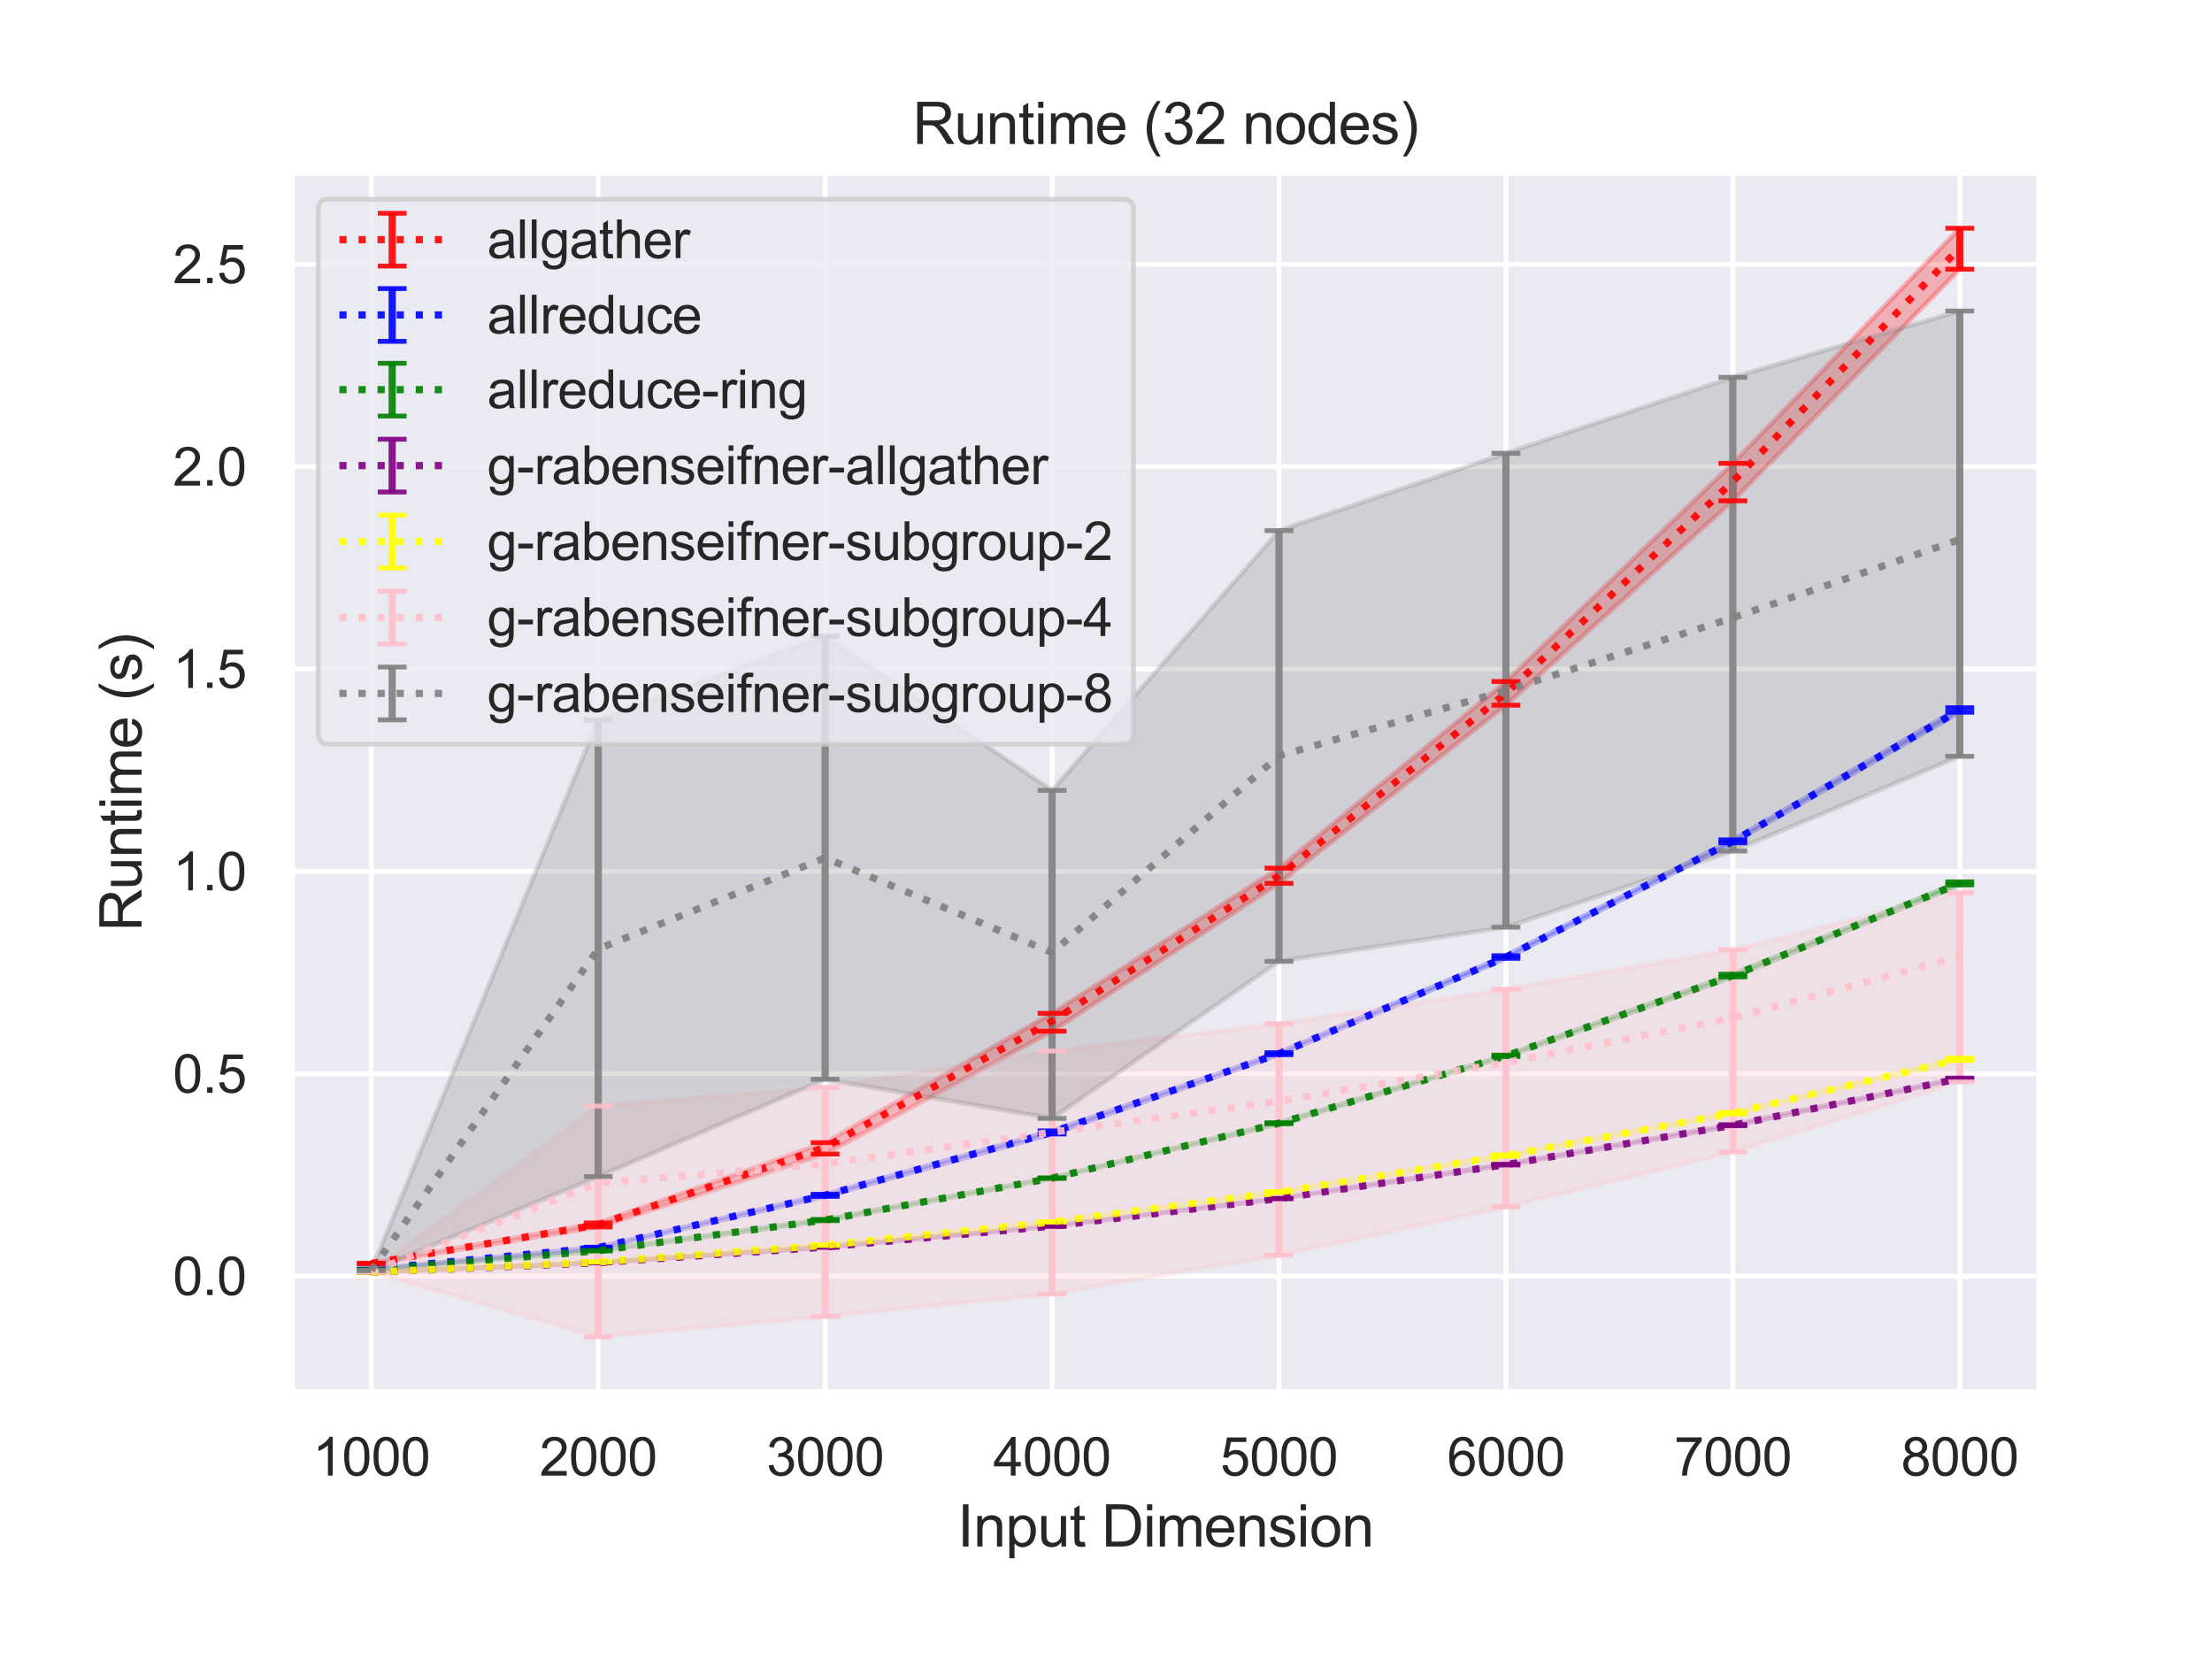 <?xml version="1.0" encoding="utf-8" standalone="no"?>
<!DOCTYPE svg PUBLIC "-//W3C//DTD SVG 1.1//EN"
  "http://www.w3.org/Graphics/SVG/1.1/DTD/svg11.dtd">
<svg height="345.6pt" version="1.1" viewBox="0 0 460.8 345.6" width="460.8pt" xmlns="http://www.w3.org/2000/svg" xmlns:xlink="http://www.w3.org/1999/xlink">
 <defs>
  <style type="text/css">*{stroke-linecap:butt;stroke-linejoin:round;}</style>
 </defs>
 <g id="figure_1">
  <g id="patch_1">
   <path d="M 0 345.6 
L 460.8 345.6 
L 460.8 0 
L 0 0 
z
" style="fill:#ffffff;"/>
  </g>
  <g id="axes_1">
   <g id="patch_2">
    <path d="M 60.8 290.02 
L 424.8 290.02 
L 424.8 36 
L 60.8 36 
z
" style="fill:#eaeaf2;"/>
   </g>
   <g id="matplotlib.axis_1">
    <g id="xtick_1">
     <g id="line2d_1">
      <path clip-path="url(#p81fba6ffd8)" d="M 77.345 290.02 
L 77.345 36 
" style="fill:none;stroke:#ffffff;stroke-linecap:round;"/>
     </g>
     <g id="text_1">
      <!-- 1000 -->
      <g style="fill:#262626;" transform="translate(65.111 307.394)scale(0.11 -0.11)">
       <defs>
        <path d="M 2384 0 
L 1822 0 
L 1822 3584 
Q 1619 3391 1289 3197 
Q 959 3003 697 2906 
L 697 3450 
Q 1169 3672 1522 3987 
Q 1875 4303 2022 4600 
L 2384 4600 
L 2384 0 
z
" id="ArialMT-31" transform="scale(0.016)"/>
        <path d="M 266 2259 
Q 266 3072 433 3567 
Q 600 4063 929 4331 
Q 1259 4600 1759 4600 
Q 2128 4600 2406 4451 
Q 2684 4303 2865 4023 
Q 3047 3744 3150 3342 
Q 3253 2941 3253 2259 
Q 3253 1453 3087 958 
Q 2922 463 2592 192 
Q 2263 -78 1759 -78 
Q 1097 -78 719 397 
Q 266 969 266 2259 
z
M 844 2259 
Q 844 1131 1108 757 
Q 1372 384 1759 384 
Q 2147 384 2411 759 
Q 2675 1134 2675 2259 
Q 2675 3391 2411 3762 
Q 2147 4134 1753 4134 
Q 1366 4134 1134 3806 
Q 844 3388 844 2259 
z
" id="ArialMT-30" transform="scale(0.016)"/>
       </defs>
       <use xlink:href="#ArialMT-31"/>
       <use x="55.615" xlink:href="#ArialMT-30"/>
       <use x="111.23" xlink:href="#ArialMT-30"/>
       <use x="166.846" xlink:href="#ArialMT-30"/>
      </g>
     </g>
    </g>
    <g id="xtick_2">
     <g id="line2d_2">
      <path clip-path="url(#p81fba6ffd8)" d="M 124.618 290.02 
L 124.618 36 
" style="fill:none;stroke:#ffffff;stroke-linecap:round;"/>
     </g>
     <g id="text_2">
      <!-- 2000 -->
      <g style="fill:#262626;" transform="translate(112.384 307.394)scale(0.11 -0.11)">
       <defs>
        <path d="M 3222 541 
L 3222 0 
L 194 0 
Q 188 203 259 391 
Q 375 700 629 1000 
Q 884 1300 1366 1694 
Q 2113 2306 2375 2664 
Q 2638 3022 2638 3341 
Q 2638 3675 2398 3904 
Q 2159 4134 1775 4134 
Q 1369 4134 1125 3890 
Q 881 3647 878 3216 
L 300 3275 
Q 359 3922 746 4261 
Q 1134 4600 1788 4600 
Q 2447 4600 2831 4234 
Q 3216 3869 3216 3328 
Q 3216 3053 3103 2787 
Q 2991 2522 2730 2228 
Q 2469 1934 1863 1422 
Q 1356 997 1212 845 
Q 1069 694 975 541 
L 3222 541 
z
" id="ArialMT-32" transform="scale(0.016)"/>
       </defs>
       <use xlink:href="#ArialMT-32"/>
       <use x="55.615" xlink:href="#ArialMT-30"/>
       <use x="111.23" xlink:href="#ArialMT-30"/>
       <use x="166.846" xlink:href="#ArialMT-30"/>
      </g>
     </g>
    </g>
    <g id="xtick_3">
     <g id="line2d_3">
      <path clip-path="url(#p81fba6ffd8)" d="M 171.891 290.02 
L 171.891 36 
" style="fill:none;stroke:#ffffff;stroke-linecap:round;"/>
     </g>
     <g id="text_3">
      <!-- 3000 -->
      <g style="fill:#262626;" transform="translate(159.657 307.394)scale(0.11 -0.11)">
       <defs>
        <path d="M 269 1209 
L 831 1284 
Q 928 806 1161 595 
Q 1394 384 1728 384 
Q 2125 384 2398 659 
Q 2672 934 2672 1341 
Q 2672 1728 2419 1979 
Q 2166 2231 1775 2231 
Q 1616 2231 1378 2169 
L 1441 2663 
Q 1497 2656 1531 2656 
Q 1891 2656 2178 2843 
Q 2466 3031 2466 3422 
Q 2466 3731 2256 3934 
Q 2047 4138 1716 4138 
Q 1388 4138 1169 3931 
Q 950 3725 888 3313 
L 325 3413 
Q 428 3978 793 4289 
Q 1159 4600 1703 4600 
Q 2078 4600 2393 4439 
Q 2709 4278 2876 4000 
Q 3044 3722 3044 3409 
Q 3044 3113 2884 2869 
Q 2725 2625 2413 2481 
Q 2819 2388 3044 2092 
Q 3269 1797 3269 1353 
Q 3269 753 2831 336 
Q 2394 -81 1725 -81 
Q 1122 -81 723 278 
Q 325 638 269 1209 
z
" id="ArialMT-33" transform="scale(0.016)"/>
       </defs>
       <use xlink:href="#ArialMT-33"/>
       <use x="55.615" xlink:href="#ArialMT-30"/>
       <use x="111.23" xlink:href="#ArialMT-30"/>
       <use x="166.846" xlink:href="#ArialMT-30"/>
      </g>
     </g>
    </g>
    <g id="xtick_4">
     <g id="line2d_4">
      <path clip-path="url(#p81fba6ffd8)" d="M 219.164 290.02 
L 219.164 36 
" style="fill:none;stroke:#ffffff;stroke-linecap:round;"/>
     </g>
     <g id="text_4">
      <!-- 4000 -->
      <g style="fill:#262626;" transform="translate(206.93 307.394)scale(0.11 -0.11)">
       <defs>
        <path d="M 2069 0 
L 2069 1097 
L 81 1097 
L 81 1613 
L 2172 4581 
L 2631 4581 
L 2631 1613 
L 3250 1613 
L 3250 1097 
L 2631 1097 
L 2631 0 
L 2069 0 
z
M 2069 1613 
L 2069 3678 
L 634 1613 
L 2069 1613 
z
" id="ArialMT-34" transform="scale(0.016)"/>
       </defs>
       <use xlink:href="#ArialMT-34"/>
       <use x="55.615" xlink:href="#ArialMT-30"/>
       <use x="111.23" xlink:href="#ArialMT-30"/>
       <use x="166.846" xlink:href="#ArialMT-30"/>
      </g>
     </g>
    </g>
    <g id="xtick_5">
     <g id="line2d_5">
      <path clip-path="url(#p81fba6ffd8)" d="M 266.436 290.02 
L 266.436 36 
" style="fill:none;stroke:#ffffff;stroke-linecap:round;"/>
     </g>
     <g id="text_5">
      <!-- 5000 -->
      <g style="fill:#262626;" transform="translate(254.202 307.394)scale(0.11 -0.11)">
       <defs>
        <path d="M 266 1200 
L 856 1250 
Q 922 819 1161 601 
Q 1400 384 1738 384 
Q 2144 384 2425 690 
Q 2706 997 2706 1503 
Q 2706 1984 2436 2262 
Q 2166 2541 1728 2541 
Q 1456 2541 1237 2417 
Q 1019 2294 894 2097 
L 366 2166 
L 809 4519 
L 3088 4519 
L 3088 3981 
L 1259 3981 
L 1013 2750 
Q 1425 3038 1878 3038 
Q 2478 3038 2890 2622 
Q 3303 2206 3303 1553 
Q 3303 931 2941 478 
Q 2500 -78 1738 -78 
Q 1113 -78 717 272 
Q 322 622 266 1200 
z
" id="ArialMT-35" transform="scale(0.016)"/>
       </defs>
       <use xlink:href="#ArialMT-35"/>
       <use x="55.615" xlink:href="#ArialMT-30"/>
       <use x="111.23" xlink:href="#ArialMT-30"/>
       <use x="166.846" xlink:href="#ArialMT-30"/>
      </g>
     </g>
    </g>
    <g id="xtick_6">
     <g id="line2d_6">
      <path clip-path="url(#p81fba6ffd8)" d="M 313.709 290.02 
L 313.709 36 
" style="fill:none;stroke:#ffffff;stroke-linecap:round;"/>
     </g>
     <g id="text_6">
      <!-- 6000 -->
      <g style="fill:#262626;" transform="translate(301.475 307.394)scale(0.11 -0.11)">
       <defs>
        <path d="M 3184 3459 
L 2625 3416 
Q 2550 3747 2413 3897 
Q 2184 4138 1850 4138 
Q 1581 4138 1378 3988 
Q 1113 3794 959 3422 
Q 806 3050 800 2363 
Q 1003 2672 1297 2822 
Q 1591 2972 1913 2972 
Q 2475 2972 2870 2558 
Q 3266 2144 3266 1488 
Q 3266 1056 3080 686 
Q 2894 316 2569 119 
Q 2244 -78 1831 -78 
Q 1128 -78 684 439 
Q 241 956 241 2144 
Q 241 3472 731 4075 
Q 1159 4600 1884 4600 
Q 2425 4600 2770 4297 
Q 3116 3994 3184 3459 
z
M 888 1484 
Q 888 1194 1011 928 
Q 1134 663 1356 523 
Q 1578 384 1822 384 
Q 2178 384 2434 671 
Q 2691 959 2691 1453 
Q 2691 1928 2437 2201 
Q 2184 2475 1800 2475 
Q 1419 2475 1153 2201 
Q 888 1928 888 1484 
z
" id="ArialMT-36" transform="scale(0.016)"/>
       </defs>
       <use xlink:href="#ArialMT-36"/>
       <use x="55.615" xlink:href="#ArialMT-30"/>
       <use x="111.23" xlink:href="#ArialMT-30"/>
       <use x="166.846" xlink:href="#ArialMT-30"/>
      </g>
     </g>
    </g>
    <g id="xtick_7">
     <g id="line2d_7">
      <path clip-path="url(#p81fba6ffd8)" d="M 360.982 290.02 
L 360.982 36 
" style="fill:none;stroke:#ffffff;stroke-linecap:round;"/>
     </g>
     <g id="text_7">
      <!-- 7000 -->
      <g style="fill:#262626;" transform="translate(348.748 307.394)scale(0.11 -0.11)">
       <defs>
        <path d="M 303 3981 
L 303 4522 
L 3269 4522 
L 3269 4084 
Q 2831 3619 2401 2847 
Q 1972 2075 1738 1259 
Q 1569 684 1522 0 
L 944 0 
Q 953 541 1156 1306 
Q 1359 2072 1739 2783 
Q 2119 3494 2547 3981 
L 303 3981 
z
" id="ArialMT-37" transform="scale(0.016)"/>
       </defs>
       <use xlink:href="#ArialMT-37"/>
       <use x="55.615" xlink:href="#ArialMT-30"/>
       <use x="111.23" xlink:href="#ArialMT-30"/>
       <use x="166.846" xlink:href="#ArialMT-30"/>
      </g>
     </g>
    </g>
    <g id="xtick_8">
     <g id="line2d_8">
      <path clip-path="url(#p81fba6ffd8)" d="M 408.255 290.02 
L 408.255 36 
" style="fill:none;stroke:#ffffff;stroke-linecap:round;"/>
     </g>
     <g id="text_8">
      <!-- 8000 -->
      <g style="fill:#262626;" transform="translate(396.02 307.394)scale(0.11 -0.11)">
       <defs>
        <path d="M 1131 2484 
Q 781 2613 612 2850 
Q 444 3088 444 3419 
Q 444 3919 803 4259 
Q 1163 4600 1759 4600 
Q 2359 4600 2725 4251 
Q 3091 3903 3091 3403 
Q 3091 3084 2923 2848 
Q 2756 2613 2416 2484 
Q 2838 2347 3058 2040 
Q 3278 1734 3278 1309 
Q 3278 722 2862 322 
Q 2447 -78 1769 -78 
Q 1091 -78 675 323 
Q 259 725 259 1325 
Q 259 1772 486 2073 
Q 713 2375 1131 2484 
z
M 1019 3438 
Q 1019 3113 1228 2906 
Q 1438 2700 1772 2700 
Q 2097 2700 2305 2904 
Q 2513 3109 2513 3406 
Q 2513 3716 2298 3927 
Q 2084 4138 1766 4138 
Q 1444 4138 1231 3931 
Q 1019 3725 1019 3438 
z
M 838 1322 
Q 838 1081 952 856 
Q 1066 631 1291 507 
Q 1516 384 1775 384 
Q 2178 384 2440 643 
Q 2703 903 2703 1303 
Q 2703 1709 2433 1975 
Q 2163 2241 1756 2241 
Q 1359 2241 1098 1978 
Q 838 1716 838 1322 
z
" id="ArialMT-38" transform="scale(0.016)"/>
       </defs>
       <use xlink:href="#ArialMT-38"/>
       <use x="55.615" xlink:href="#ArialMT-30"/>
       <use x="111.23" xlink:href="#ArialMT-30"/>
       <use x="166.846" xlink:href="#ArialMT-30"/>
      </g>
     </g>
    </g>
    <g id="text_9">
     <!-- Input Dimension -->
     <g style="fill:#262626;" transform="translate(199.446 322.169)scale(0.12 -0.12)">
      <defs>
       <path d="M 597 0 
L 597 4581 
L 1203 4581 
L 1203 0 
L 597 0 
z
" id="ArialMT-49" transform="scale(0.016)"/>
       <path d="M 422 0 
L 422 3319 
L 928 3319 
L 928 2847 
Q 1294 3394 1984 3394 
Q 2284 3394 2536 3286 
Q 2788 3178 2913 3003 
Q 3038 2828 3088 2588 
Q 3119 2431 3119 2041 
L 3119 0 
L 2556 0 
L 2556 2019 
Q 2556 2363 2490 2533 
Q 2425 2703 2258 2804 
Q 2091 2906 1866 2906 
Q 1506 2906 1245 2678 
Q 984 2450 984 1813 
L 984 0 
L 422 0 
z
" id="ArialMT-6e" transform="scale(0.016)"/>
       <path d="M 422 -1272 
L 422 3319 
L 934 3319 
L 934 2888 
Q 1116 3141 1344 3267 
Q 1572 3394 1897 3394 
Q 2322 3394 2647 3175 
Q 2972 2956 3137 2557 
Q 3303 2159 3303 1684 
Q 3303 1175 3120 767 
Q 2938 359 2589 142 
Q 2241 -75 1856 -75 
Q 1575 -75 1351 44 
Q 1128 163 984 344 
L 984 -1272 
L 422 -1272 
z
M 931 1641 
Q 931 1000 1190 694 
Q 1450 388 1819 388 
Q 2194 388 2461 705 
Q 2728 1022 2728 1688 
Q 2728 2322 2467 2637 
Q 2206 2953 1844 2953 
Q 1484 2953 1207 2617 
Q 931 2281 931 1641 
z
" id="ArialMT-70" transform="scale(0.016)"/>
       <path d="M 2597 0 
L 2597 488 
Q 2209 -75 1544 -75 
Q 1250 -75 995 37 
Q 741 150 617 320 
Q 494 491 444 738 
Q 409 903 409 1263 
L 409 3319 
L 972 3319 
L 972 1478 
Q 972 1038 1006 884 
Q 1059 663 1231 536 
Q 1403 409 1656 409 
Q 1909 409 2131 539 
Q 2353 669 2445 892 
Q 2538 1116 2538 1541 
L 2538 3319 
L 3100 3319 
L 3100 0 
L 2597 0 
z
" id="ArialMT-75" transform="scale(0.016)"/>
       <path d="M 1650 503 
L 1731 6 
Q 1494 -44 1306 -44 
Q 1000 -44 831 53 
Q 663 150 594 308 
Q 525 466 525 972 
L 525 2881 
L 113 2881 
L 113 3319 
L 525 3319 
L 525 4141 
L 1084 4478 
L 1084 3319 
L 1650 3319 
L 1650 2881 
L 1084 2881 
L 1084 941 
Q 1084 700 1114 631 
Q 1144 563 1211 522 
Q 1278 481 1403 481 
Q 1497 481 1650 503 
z
" id="ArialMT-74" transform="scale(0.016)"/>
       <path id="ArialMT-20" transform="scale(0.016)"/>
       <path d="M 494 0 
L 494 4581 
L 2072 4581 
Q 2606 4581 2888 4516 
Q 3281 4425 3559 4188 
Q 3922 3881 4101 3404 
Q 4281 2928 4281 2316 
Q 4281 1794 4159 1391 
Q 4038 988 3847 723 
Q 3656 459 3429 307 
Q 3203 156 2883 78 
Q 2563 0 2147 0 
L 494 0 
z
M 1100 541 
L 2078 541 
Q 2531 541 2789 625 
Q 3047 709 3200 863 
Q 3416 1078 3536 1442 
Q 3656 1806 3656 2325 
Q 3656 3044 3420 3430 
Q 3184 3816 2847 3947 
Q 2603 4041 2063 4041 
L 1100 4041 
L 1100 541 
z
" id="ArialMT-44" transform="scale(0.016)"/>
       <path d="M 425 3934 
L 425 4581 
L 988 4581 
L 988 3934 
L 425 3934 
z
M 425 0 
L 425 3319 
L 988 3319 
L 988 0 
L 425 0 
z
" id="ArialMT-69" transform="scale(0.016)"/>
       <path d="M 422 0 
L 422 3319 
L 925 3319 
L 925 2853 
Q 1081 3097 1340 3245 
Q 1600 3394 1931 3394 
Q 2300 3394 2536 3241 
Q 2772 3088 2869 2813 
Q 3263 3394 3894 3394 
Q 4388 3394 4653 3120 
Q 4919 2847 4919 2278 
L 4919 0 
L 4359 0 
L 4359 2091 
Q 4359 2428 4304 2576 
Q 4250 2725 4106 2815 
Q 3963 2906 3769 2906 
Q 3419 2906 3187 2673 
Q 2956 2441 2956 1928 
L 2956 0 
L 2394 0 
L 2394 2156 
Q 2394 2531 2256 2718 
Q 2119 2906 1806 2906 
Q 1569 2906 1367 2781 
Q 1166 2656 1075 2415 
Q 984 2175 984 1722 
L 984 0 
L 422 0 
z
" id="ArialMT-6d" transform="scale(0.016)"/>
       <path d="M 2694 1069 
L 3275 997 
Q 3138 488 2766 206 
Q 2394 -75 1816 -75 
Q 1088 -75 661 373 
Q 234 822 234 1631 
Q 234 2469 665 2931 
Q 1097 3394 1784 3394 
Q 2450 3394 2872 2941 
Q 3294 2488 3294 1666 
Q 3294 1616 3291 1516 
L 816 1516 
Q 847 969 1125 678 
Q 1403 388 1819 388 
Q 2128 388 2347 550 
Q 2566 713 2694 1069 
z
M 847 1978 
L 2700 1978 
Q 2663 2397 2488 2606 
Q 2219 2931 1791 2931 
Q 1403 2931 1139 2672 
Q 875 2413 847 1978 
z
" id="ArialMT-65" transform="scale(0.016)"/>
       <path d="M 197 991 
L 753 1078 
Q 800 744 1014 566 
Q 1228 388 1613 388 
Q 2000 388 2187 545 
Q 2375 703 2375 916 
Q 2375 1106 2209 1216 
Q 2094 1291 1634 1406 
Q 1016 1563 777 1677 
Q 538 1791 414 1992 
Q 291 2194 291 2438 
Q 291 2659 392 2848 
Q 494 3038 669 3163 
Q 800 3259 1026 3326 
Q 1253 3394 1513 3394 
Q 1903 3394 2198 3281 
Q 2494 3169 2634 2976 
Q 2775 2784 2828 2463 
L 2278 2388 
Q 2241 2644 2061 2787 
Q 1881 2931 1553 2931 
Q 1166 2931 1000 2803 
Q 834 2675 834 2503 
Q 834 2394 903 2306 
Q 972 2216 1119 2156 
Q 1203 2125 1616 2013 
Q 2213 1853 2448 1751 
Q 2684 1650 2818 1456 
Q 2953 1263 2953 975 
Q 2953 694 2789 445 
Q 2625 197 2315 61 
Q 2006 -75 1616 -75 
Q 969 -75 630 194 
Q 291 463 197 991 
z
" id="ArialMT-73" transform="scale(0.016)"/>
       <path d="M 213 1659 
Q 213 2581 725 3025 
Q 1153 3394 1769 3394 
Q 2453 3394 2887 2945 
Q 3322 2497 3322 1706 
Q 3322 1066 3130 698 
Q 2938 331 2570 128 
Q 2203 -75 1769 -75 
Q 1072 -75 642 372 
Q 213 819 213 1659 
z
M 791 1659 
Q 791 1022 1069 705 
Q 1347 388 1769 388 
Q 2188 388 2466 706 
Q 2744 1025 2744 1678 
Q 2744 2294 2464 2611 
Q 2184 2928 1769 2928 
Q 1347 2928 1069 2612 
Q 791 2297 791 1659 
z
" id="ArialMT-6f" transform="scale(0.016)"/>
      </defs>
      <use xlink:href="#ArialMT-49"/>
      <use x="27.783" xlink:href="#ArialMT-6e"/>
      <use x="83.398" xlink:href="#ArialMT-70"/>
      <use x="139.014" xlink:href="#ArialMT-75"/>
      <use x="194.629" xlink:href="#ArialMT-74"/>
      <use x="222.412" xlink:href="#ArialMT-20"/>
      <use x="250.195" xlink:href="#ArialMT-44"/>
      <use x="322.412" xlink:href="#ArialMT-69"/>
      <use x="344.629" xlink:href="#ArialMT-6d"/>
      <use x="427.93" xlink:href="#ArialMT-65"/>
      <use x="483.545" xlink:href="#ArialMT-6e"/>
      <use x="539.16" xlink:href="#ArialMT-73"/>
      <use x="589.16" xlink:href="#ArialMT-69"/>
      <use x="611.377" xlink:href="#ArialMT-6f"/>
      <use x="666.992" xlink:href="#ArialMT-6e"/>
     </g>
    </g>
   </g>
   <g id="matplotlib.axis_2">
    <g id="ytick_1">
     <g id="line2d_9">
      <path clip-path="url(#p81fba6ffd8)" d="M 60.8 265.849 
L 424.8 265.849 
" style="fill:none;stroke:#ffffff;stroke-linecap:round;"/>
     </g>
     <g id="text_10">
      <!-- 0.0 -->
      <g style="fill:#262626;" transform="translate(36.01 269.786)scale(0.11 -0.11)">
       <defs>
        <path d="M 581 0 
L 581 641 
L 1222 641 
L 1222 0 
L 581 0 
z
" id="ArialMT-2e" transform="scale(0.016)"/>
       </defs>
       <use xlink:href="#ArialMT-30"/>
       <use x="55.615" xlink:href="#ArialMT-2e"/>
       <use x="83.398" xlink:href="#ArialMT-30"/>
      </g>
     </g>
    </g>
    <g id="ytick_2">
     <g id="line2d_10">
      <path clip-path="url(#p81fba6ffd8)" d="M 60.8 223.691 
L 424.8 223.691 
" style="fill:none;stroke:#ffffff;stroke-linecap:round;"/>
     </g>
     <g id="text_11">
      <!-- 0.5 -->
      <g style="fill:#262626;" transform="translate(36.01 227.628)scale(0.11 -0.11)">
       <use xlink:href="#ArialMT-30"/>
       <use x="55.615" xlink:href="#ArialMT-2e"/>
       <use x="83.398" xlink:href="#ArialMT-35"/>
      </g>
     </g>
    </g>
    <g id="ytick_3">
     <g id="line2d_11">
      <path clip-path="url(#p81fba6ffd8)" d="M 60.8 181.533 
L 424.8 181.533 
" style="fill:none;stroke:#ffffff;stroke-linecap:round;"/>
     </g>
     <g id="text_12">
      <!-- 1.0 -->
      <g style="fill:#262626;" transform="translate(36.01 185.47)scale(0.11 -0.11)">
       <use xlink:href="#ArialMT-31"/>
       <use x="55.615" xlink:href="#ArialMT-2e"/>
       <use x="83.398" xlink:href="#ArialMT-30"/>
      </g>
     </g>
    </g>
    <g id="ytick_4">
     <g id="line2d_12">
      <path clip-path="url(#p81fba6ffd8)" d="M 60.8 139.375 
L 424.8 139.375 
" style="fill:none;stroke:#ffffff;stroke-linecap:round;"/>
     </g>
     <g id="text_13">
      <!-- 1.5 -->
      <g style="fill:#262626;" transform="translate(36.01 143.311)scale(0.11 -0.11)">
       <use xlink:href="#ArialMT-31"/>
       <use x="55.615" xlink:href="#ArialMT-2e"/>
       <use x="83.398" xlink:href="#ArialMT-35"/>
      </g>
     </g>
    </g>
    <g id="ytick_5">
     <g id="line2d_13">
      <path clip-path="url(#p81fba6ffd8)" d="M 60.8 97.216 
L 424.8 97.216 
" style="fill:none;stroke:#ffffff;stroke-linecap:round;"/>
     </g>
     <g id="text_14">
      <!-- 2.0 -->
      <g style="fill:#262626;" transform="translate(36.01 101.153)scale(0.11 -0.11)">
       <use xlink:href="#ArialMT-32"/>
       <use x="55.615" xlink:href="#ArialMT-2e"/>
       <use x="83.398" xlink:href="#ArialMT-30"/>
      </g>
     </g>
    </g>
    <g id="ytick_6">
     <g id="line2d_14">
      <path clip-path="url(#p81fba6ffd8)" d="M 60.8 55.058 
L 424.8 55.058 
" style="fill:none;stroke:#ffffff;stroke-linecap:round;"/>
     </g>
     <g id="text_15">
      <!-- 2.5 -->
      <g style="fill:#262626;" transform="translate(36.01 58.995)scale(0.11 -0.11)">
       <use xlink:href="#ArialMT-32"/>
       <use x="55.615" xlink:href="#ArialMT-2e"/>
       <use x="83.398" xlink:href="#ArialMT-35"/>
      </g>
     </g>
    </g>
    <g id="text_16">
     <!-- Runtime (s) -->
     <g style="fill:#262626;" transform="translate(29.484 194.013)rotate(-90)scale(0.12 -0.12)">
      <defs>
       <path d="M 503 0 
L 503 4581 
L 2534 4581 
Q 3147 4581 3465 4457 
Q 3784 4334 3975 4021 
Q 4166 3709 4166 3331 
Q 4166 2844 3850 2509 
Q 3534 2175 2875 2084 
Q 3116 1969 3241 1856 
Q 3506 1613 3744 1247 
L 4541 0 
L 3778 0 
L 3172 953 
Q 2906 1366 2734 1584 
Q 2563 1803 2427 1890 
Q 2291 1978 2150 2013 
Q 2047 2034 1813 2034 
L 1109 2034 
L 1109 0 
L 503 0 
z
M 1109 2559 
L 2413 2559 
Q 2828 2559 3062 2645 
Q 3297 2731 3419 2920 
Q 3541 3109 3541 3331 
Q 3541 3656 3305 3865 
Q 3069 4075 2559 4075 
L 1109 4075 
L 1109 2559 
z
" id="ArialMT-52" transform="scale(0.016)"/>
       <path d="M 1497 -1347 
Q 1031 -759 709 28 
Q 388 816 388 1659 
Q 388 2403 628 3084 
Q 909 3875 1497 4659 
L 1900 4659 
Q 1522 4009 1400 3731 
Q 1209 3300 1100 2831 
Q 966 2247 966 1656 
Q 966 153 1900 -1347 
L 1497 -1347 
z
" id="ArialMT-28" transform="scale(0.016)"/>
       <path d="M 791 -1347 
L 388 -1347 
Q 1322 153 1322 1656 
Q 1322 2244 1188 2822 
Q 1081 3291 891 3722 
Q 769 4003 388 4659 
L 791 4659 
Q 1378 3875 1659 3084 
Q 1900 2403 1900 1659 
Q 1900 816 1576 28 
Q 1253 -759 791 -1347 
z
" id="ArialMT-29" transform="scale(0.016)"/>
      </defs>
      <use xlink:href="#ArialMT-52"/>
      <use x="72.217" xlink:href="#ArialMT-75"/>
      <use x="127.832" xlink:href="#ArialMT-6e"/>
      <use x="183.447" xlink:href="#ArialMT-74"/>
      <use x="211.23" xlink:href="#ArialMT-69"/>
      <use x="233.447" xlink:href="#ArialMT-6d"/>
      <use x="316.748" xlink:href="#ArialMT-65"/>
      <use x="372.363" xlink:href="#ArialMT-20"/>
      <use x="400.146" xlink:href="#ArialMT-28"/>
      <use x="433.447" xlink:href="#ArialMT-73"/>
      <use x="483.447" xlink:href="#ArialMT-29"/>
     </g>
    </g>
   </g>
   <g id="PolyCollection_1">
    <defs>
     <path d="M 77.345 -82.454 
L 77.345 -82.344 
L 124.618 -89.999 
L 171.891 -105.192 
L 219.164 -130.788 
L 266.436 -161.584 
L 313.709 -198.696 
L 360.982 -241.271 
L 408.255 -289.522 
L 408.255 -298.054 
L 408.255 -298.054 
L 360.982 -249.076 
L 313.709 -203.628 
L 266.436 -164.752 
L 219.164 -134.514 
L 171.891 -107.572 
L 124.618 -90.833 
L 77.345 -82.454 
z
" id="m175971b146" style="stroke:#ff0000;stroke-opacity:0.25;"/>
    </defs>
    <g clip-path="url(#p81fba6ffd8)">
     <use style="fill:#ff0000;fill-opacity:0.25;stroke:#ff0000;stroke-opacity:0.25;" x="0" xlink:href="#m175971b146" y="345.6"/>
    </g>
   </g>
   <g id="PolyCollection_2">
    <defs>
     <path d="M 77.345 -81.204 
L 77.345 -81.191 
L 124.618 -85.583 
L 171.891 -96.374 
L 219.164 -109.374 
L 266.436 -125.884 
L 313.709 -145.96 
L 360.982 -170.035 
L 408.255 -197.232 
L 408.255 -198.17 
L 408.255 -198.17 
L 360.982 -170.642 
L 313.709 -146.5 
L 266.436 -126.31 
L 219.164 -110.015 
L 171.891 -96.805 
L 124.618 -85.784 
L 77.345 -81.204 
z
" id="m10b5e1bb23" style="stroke:#0000ff;stroke-opacity:0.25;"/>
    </defs>
    <g clip-path="url(#p81fba6ffd8)">
     <use style="fill:#0000ff;fill-opacity:0.25;stroke:#0000ff;stroke-opacity:0.25;" x="0" xlink:href="#m10b5e1bb23" y="345.6"/>
    </g>
   </g>
   <g id="PolyCollection_3">
    <defs>
     <path d="M 77.345 -81.082 
L 77.345 -81.073 
L 124.618 -85.016 
L 171.891 -91.326 
L 219.164 -100.12 
L 266.436 -111.504 
L 313.709 -125.488 
L 360.982 -142.08 
L 408.255 -161.253 
L 408.255 -161.89 
L 408.255 -161.89 
L 360.982 -142.652 
L 313.709 -125.793 
L 266.436 -111.713 
L 219.164 -100.241 
L 171.891 -91.56 
L 124.618 -85.086 
L 77.345 -81.082 
z
" id="me838fec213" style="stroke:#008000;stroke-opacity:0.25;"/>
    </defs>
    <g clip-path="url(#p81fba6ffd8)">
     <use style="fill:#008000;fill-opacity:0.25;stroke:#008000;stroke-opacity:0.25;" x="0" xlink:href="#me838fec213" y="345.6"/>
    </g>
   </g>
   <g id="PolyCollection_4">
    <defs>
     <path d="M 77.345 -80.555 
L 77.345 -80.55 
L 124.618 -82.53 
L 171.891 -85.772 
L 219.164 -90.144 
L 266.436 -95.888 
L 313.709 -102.905 
L 360.982 -111.089 
L 408.255 -120.815 
L 408.255 -121.013 
L 408.255 -121.013 
L 360.982 -111.307 
L 313.709 -103.068 
L 266.436 -95.954 
L 219.164 -90.191 
L 171.891 -85.848 
L 124.618 -82.556 
L 77.345 -80.555 
z
" id="mcb1bc4eb16" style="stroke:#800080;stroke-opacity:0.25;"/>
    </defs>
    <g clip-path="url(#p81fba6ffd8)">
     <use style="fill:#800080;fill-opacity:0.25;stroke:#800080;stroke-opacity:0.25;" x="0" xlink:href="#mcb1bc4eb16" y="345.6"/>
    </g>
   </g>
   <g id="PolyCollection_5">
    <defs>
     <path d="M 77.345 -80.586 
L 77.345 -80.577 
L 124.618 -82.679 
L 171.891 -86.158 
L 219.164 -90.995 
L 266.436 -97.187 
L 313.709 -104.753 
L 360.982 -113.58 
L 408.255 -124.724 
L 408.255 -125.174 
L 408.255 -125.174 
L 360.982 -113.876 
L 313.709 -105.024 
L 266.436 -97.372 
L 219.164 -91.106 
L 171.891 -86.224 
L 124.618 -82.711 
L 77.345 -80.586 
z
" id="me83359c50b" style="stroke:#ffff00;stroke-opacity:0.25;"/>
    </defs>
    <g clip-path="url(#p81fba6ffd8)">
     <use style="fill:#ffff00;fill-opacity:0.25;stroke:#ffff00;stroke-opacity:0.25;" x="0" xlink:href="#me83359c50b" y="345.6"/>
    </g>
   </g>
   <g id="PolyCollection_6">
    <defs>
     <path d="M 77.345 -80.669 
L 77.345 -80.655 
L 124.618 -67.126 
L 171.891 -71.341 
L 219.164 -76.042 
L 266.436 -84.101 
L 313.709 -94.179 
L 360.982 -105.609 
L 408.255 -120.233 
L 408.255 -159.625 
L 408.255 -159.625 
L 360.982 -147.729 
L 313.709 -139.507 
L 266.436 -132.336 
L 219.164 -126.66 
L 171.891 -119.059 
L 124.618 -115.185 
L 77.345 -80.669 
z
" id="m3c1feaee3b" style="stroke:#ffc0cb;stroke-opacity:0.25;"/>
    </defs>
    <g clip-path="url(#p81fba6ffd8)">
     <use style="fill:#ffc0cb;fill-opacity:0.25;stroke:#ffc0cb;stroke-opacity:0.25;" x="0" xlink:href="#m3c1feaee3b" y="345.6"/>
    </g>
   </g>
   <g id="PolyCollection_7">
    <defs>
     <path d="M 77.345 -80.975 
L 77.345 -80.896 
L 124.618 -100.486 
L 171.891 -120.769 
L 219.164 -112.614 
L 266.436 -145.338 
L 313.709 -152.463 
L 360.982 -168.315 
L 408.255 -188.049 
L 408.255 -280.815 
L 408.255 -280.815 
L 360.982 -267.002 
L 313.709 -251.18 
L 266.436 -235.064 
L 219.164 -180.94 
L 171.891 -213.057 
L 124.618 -195.587 
L 77.345 -80.975 
z
" id="mfbfff9cd63" style="stroke:#808080;stroke-opacity:0.25;"/>
    </defs>
    <g clip-path="url(#p81fba6ffd8)">
     <use style="fill:#808080;fill-opacity:0.25;stroke:#808080;stroke-opacity:0.25;" x="0" xlink:href="#mfbfff9cd63" y="345.6"/>
    </g>
   </g>
   <g id="LineCollection_1">
    <path clip-path="url(#p81fba6ffd8)" d="M 77.345 263.256 
L 77.345 263.146 
" style="fill:none;stroke:#ff0000;stroke-opacity:0.9;stroke-width:1.5;"/>
    <path clip-path="url(#p81fba6ffd8)" d="M 124.618 255.601 
L 124.618 254.767 
" style="fill:none;stroke:#ff0000;stroke-opacity:0.9;stroke-width:1.5;"/>
    <path clip-path="url(#p81fba6ffd8)" d="M 171.891 240.408 
L 171.891 238.028 
" style="fill:none;stroke:#ff0000;stroke-opacity:0.9;stroke-width:1.5;"/>
    <path clip-path="url(#p81fba6ffd8)" d="M 219.164 214.812 
L 219.164 211.086 
" style="fill:none;stroke:#ff0000;stroke-opacity:0.9;stroke-width:1.5;"/>
    <path clip-path="url(#p81fba6ffd8)" d="M 266.436 184.016 
L 266.436 180.848 
" style="fill:none;stroke:#ff0000;stroke-opacity:0.9;stroke-width:1.5;"/>
    <path clip-path="url(#p81fba6ffd8)" d="M 313.709 146.904 
L 313.709 141.972 
" style="fill:none;stroke:#ff0000;stroke-opacity:0.9;stroke-width:1.5;"/>
    <path clip-path="url(#p81fba6ffd8)" d="M 360.982 104.329 
L 360.982 96.524 
" style="fill:none;stroke:#ff0000;stroke-opacity:0.9;stroke-width:1.5;"/>
    <path clip-path="url(#p81fba6ffd8)" d="M 408.255 56.078 
L 408.255 47.546 
" style="fill:none;stroke:#ff0000;stroke-opacity:0.9;stroke-width:1.5;"/>
   </g>
   <g id="LineCollection_2">
    <path clip-path="url(#p81fba6ffd8)" d="M 77.345 264.409 
L 77.345 264.396 
" style="fill:none;stroke:#0000ff;stroke-opacity:0.9;stroke-width:1.5;"/>
    <path clip-path="url(#p81fba6ffd8)" d="M 124.618 260.017 
L 124.618 259.816 
" style="fill:none;stroke:#0000ff;stroke-opacity:0.9;stroke-width:1.5;"/>
    <path clip-path="url(#p81fba6ffd8)" d="M 171.891 249.226 
L 171.891 248.795 
" style="fill:none;stroke:#0000ff;stroke-opacity:0.9;stroke-width:1.5;"/>
    <path clip-path="url(#p81fba6ffd8)" d="M 219.164 236.226 
L 219.164 235.585 
" style="fill:none;stroke:#0000ff;stroke-opacity:0.9;stroke-width:1.5;"/>
    <path clip-path="url(#p81fba6ffd8)" d="M 266.436 219.716 
L 266.436 219.29 
" style="fill:none;stroke:#0000ff;stroke-opacity:0.9;stroke-width:1.5;"/>
    <path clip-path="url(#p81fba6ffd8)" d="M 313.709 199.64 
L 313.709 199.1 
" style="fill:none;stroke:#0000ff;stroke-opacity:0.9;stroke-width:1.5;"/>
    <path clip-path="url(#p81fba6ffd8)" d="M 360.982 175.565 
L 360.982 174.958 
" style="fill:none;stroke:#0000ff;stroke-opacity:0.9;stroke-width:1.5;"/>
    <path clip-path="url(#p81fba6ffd8)" d="M 408.255 148.368 
L 408.255 147.43 
" style="fill:none;stroke:#0000ff;stroke-opacity:0.9;stroke-width:1.5;"/>
   </g>
   <g id="LineCollection_3">
    <path clip-path="url(#p81fba6ffd8)" d="M 77.345 264.527 
L 77.345 264.518 
" style="fill:none;stroke:#008000;stroke-opacity:0.9;stroke-width:1.5;"/>
    <path clip-path="url(#p81fba6ffd8)" d="M 124.618 260.584 
L 124.618 260.514 
" style="fill:none;stroke:#008000;stroke-opacity:0.9;stroke-width:1.5;"/>
    <path clip-path="url(#p81fba6ffd8)" d="M 171.891 254.274 
L 171.891 254.04 
" style="fill:none;stroke:#008000;stroke-opacity:0.9;stroke-width:1.5;"/>
    <path clip-path="url(#p81fba6ffd8)" d="M 219.164 245.48 
L 219.164 245.359 
" style="fill:none;stroke:#008000;stroke-opacity:0.9;stroke-width:1.5;"/>
    <path clip-path="url(#p81fba6ffd8)" d="M 266.436 234.096 
L 266.436 233.887 
" style="fill:none;stroke:#008000;stroke-opacity:0.9;stroke-width:1.5;"/>
    <path clip-path="url(#p81fba6ffd8)" d="M 313.709 220.112 
L 313.709 219.807 
" style="fill:none;stroke:#008000;stroke-opacity:0.9;stroke-width:1.5;"/>
    <path clip-path="url(#p81fba6ffd8)" d="M 360.982 203.52 
L 360.982 202.948 
" style="fill:none;stroke:#008000;stroke-opacity:0.9;stroke-width:1.5;"/>
    <path clip-path="url(#p81fba6ffd8)" d="M 408.255 184.347 
L 408.255 183.71 
" style="fill:none;stroke:#008000;stroke-opacity:0.9;stroke-width:1.5;"/>
   </g>
   <g id="LineCollection_4">
    <path clip-path="url(#p81fba6ffd8)" d="M 77.345 265.05 
L 77.345 265.045 
" style="fill:none;stroke:#800080;stroke-opacity:0.9;stroke-width:1.5;"/>
    <path clip-path="url(#p81fba6ffd8)" d="M 124.618 263.07 
L 124.618 263.044 
" style="fill:none;stroke:#800080;stroke-opacity:0.9;stroke-width:1.5;"/>
    <path clip-path="url(#p81fba6ffd8)" d="M 171.891 259.828 
L 171.891 259.752 
" style="fill:none;stroke:#800080;stroke-opacity:0.9;stroke-width:1.5;"/>
    <path clip-path="url(#p81fba6ffd8)" d="M 219.164 255.456 
L 219.164 255.409 
" style="fill:none;stroke:#800080;stroke-opacity:0.9;stroke-width:1.5;"/>
    <path clip-path="url(#p81fba6ffd8)" d="M 266.436 249.712 
L 266.436 249.646 
" style="fill:none;stroke:#800080;stroke-opacity:0.9;stroke-width:1.5;"/>
    <path clip-path="url(#p81fba6ffd8)" d="M 313.709 242.695 
L 313.709 242.532 
" style="fill:none;stroke:#800080;stroke-opacity:0.9;stroke-width:1.5;"/>
    <path clip-path="url(#p81fba6ffd8)" d="M 360.982 234.511 
L 360.982 234.293 
" style="fill:none;stroke:#800080;stroke-opacity:0.9;stroke-width:1.5;"/>
    <path clip-path="url(#p81fba6ffd8)" d="M 408.255 224.785 
L 408.255 224.587 
" style="fill:none;stroke:#800080;stroke-opacity:0.9;stroke-width:1.5;"/>
   </g>
   <g id="LineCollection_5">
    <path clip-path="url(#p81fba6ffd8)" d="M 77.345 265.023 
L 77.345 265.014 
" style="fill:none;stroke:#ffff00;stroke-opacity:0.9;stroke-width:1.5;"/>
    <path clip-path="url(#p81fba6ffd8)" d="M 124.618 262.921 
L 124.618 262.889 
" style="fill:none;stroke:#ffff00;stroke-opacity:0.9;stroke-width:1.5;"/>
    <path clip-path="url(#p81fba6ffd8)" d="M 171.891 259.442 
L 171.891 259.376 
" style="fill:none;stroke:#ffff00;stroke-opacity:0.9;stroke-width:1.5;"/>
    <path clip-path="url(#p81fba6ffd8)" d="M 219.164 254.605 
L 219.164 254.494 
" style="fill:none;stroke:#ffff00;stroke-opacity:0.9;stroke-width:1.5;"/>
    <path clip-path="url(#p81fba6ffd8)" d="M 266.436 248.413 
L 266.436 248.228 
" style="fill:none;stroke:#ffff00;stroke-opacity:0.9;stroke-width:1.5;"/>
    <path clip-path="url(#p81fba6ffd8)" d="M 313.709 240.847 
L 313.709 240.576 
" style="fill:none;stroke:#ffff00;stroke-opacity:0.9;stroke-width:1.5;"/>
    <path clip-path="url(#p81fba6ffd8)" d="M 360.982 232.02 
L 360.982 231.724 
" style="fill:none;stroke:#ffff00;stroke-opacity:0.9;stroke-width:1.5;"/>
    <path clip-path="url(#p81fba6ffd8)" d="M 408.255 220.876 
L 408.255 220.426 
" style="fill:none;stroke:#ffff00;stroke-opacity:0.9;stroke-width:1.5;"/>
   </g>
   <g id="LineCollection_6">
    <path clip-path="url(#p81fba6ffd8)" d="M 77.345 264.945 
L 77.345 264.931 
" style="fill:none;stroke:#ffc0cb;stroke-opacity:0.9;stroke-width:1.5;"/>
    <path clip-path="url(#p81fba6ffd8)" d="M 124.618 278.474 
L 124.618 230.415 
" style="fill:none;stroke:#ffc0cb;stroke-opacity:0.9;stroke-width:1.5;"/>
    <path clip-path="url(#p81fba6ffd8)" d="M 171.891 274.259 
L 171.891 226.541 
" style="fill:none;stroke:#ffc0cb;stroke-opacity:0.9;stroke-width:1.5;"/>
    <path clip-path="url(#p81fba6ffd8)" d="M 219.164 269.558 
L 219.164 218.94 
" style="fill:none;stroke:#ffc0cb;stroke-opacity:0.9;stroke-width:1.5;"/>
    <path clip-path="url(#p81fba6ffd8)" d="M 266.436 261.499 
L 266.436 213.264 
" style="fill:none;stroke:#ffc0cb;stroke-opacity:0.9;stroke-width:1.5;"/>
    <path clip-path="url(#p81fba6ffd8)" d="M 313.709 251.421 
L 313.709 206.093 
" style="fill:none;stroke:#ffc0cb;stroke-opacity:0.9;stroke-width:1.5;"/>
    <path clip-path="url(#p81fba6ffd8)" d="M 360.982 239.991 
L 360.982 197.871 
" style="fill:none;stroke:#ffc0cb;stroke-opacity:0.9;stroke-width:1.5;"/>
    <path clip-path="url(#p81fba6ffd8)" d="M 408.255 225.367 
L 408.255 185.975 
" style="fill:none;stroke:#ffc0cb;stroke-opacity:0.9;stroke-width:1.5;"/>
   </g>
   <g id="LineCollection_7">
    <path clip-path="url(#p81fba6ffd8)" d="M 77.345 264.704 
L 77.345 264.625 
" style="fill:none;stroke:#808080;stroke-opacity:0.9;stroke-width:1.5;"/>
    <path clip-path="url(#p81fba6ffd8)" d="M 124.618 245.114 
L 124.618 150.013 
" style="fill:none;stroke:#808080;stroke-opacity:0.9;stroke-width:1.5;"/>
    <path clip-path="url(#p81fba6ffd8)" d="M 171.891 224.831 
L 171.891 132.543 
" style="fill:none;stroke:#808080;stroke-opacity:0.9;stroke-width:1.5;"/>
    <path clip-path="url(#p81fba6ffd8)" d="M 219.164 232.986 
L 219.164 164.66 
" style="fill:none;stroke:#808080;stroke-opacity:0.9;stroke-width:1.5;"/>
    <path clip-path="url(#p81fba6ffd8)" d="M 266.436 200.262 
L 266.436 110.536 
" style="fill:none;stroke:#808080;stroke-opacity:0.9;stroke-width:1.5;"/>
    <path clip-path="url(#p81fba6ffd8)" d="M 313.709 193.137 
L 313.709 94.42 
" style="fill:none;stroke:#808080;stroke-opacity:0.9;stroke-width:1.5;"/>
    <path clip-path="url(#p81fba6ffd8)" d="M 360.982 177.285 
L 360.982 78.598 
" style="fill:none;stroke:#808080;stroke-opacity:0.9;stroke-width:1.5;"/>
    <path clip-path="url(#p81fba6ffd8)" d="M 408.255 157.551 
L 408.255 64.785 
" style="fill:none;stroke:#808080;stroke-opacity:0.9;stroke-width:1.5;"/>
   </g>
   <g id="line2d_15">
    <defs>
     <path d="M 3 0 
L -3 -0 
" id="m4d9aa6b98b" style="stroke:#ff0000;stroke-opacity:0.9;"/>
    </defs>
    <g clip-path="url(#p81fba6ffd8)">
     <use style="fill:#ff0000;fill-opacity:0.9;stroke:#ff0000;stroke-opacity:0.9;" x="77.345" xlink:href="#m4d9aa6b98b" y="263.256"/>
     <use style="fill:#ff0000;fill-opacity:0.9;stroke:#ff0000;stroke-opacity:0.9;" x="124.618" xlink:href="#m4d9aa6b98b" y="255.601"/>
     <use style="fill:#ff0000;fill-opacity:0.9;stroke:#ff0000;stroke-opacity:0.9;" x="171.891" xlink:href="#m4d9aa6b98b" y="240.408"/>
     <use style="fill:#ff0000;fill-opacity:0.9;stroke:#ff0000;stroke-opacity:0.9;" x="219.164" xlink:href="#m4d9aa6b98b" y="214.812"/>
     <use style="fill:#ff0000;fill-opacity:0.9;stroke:#ff0000;stroke-opacity:0.9;" x="266.436" xlink:href="#m4d9aa6b98b" y="184.016"/>
     <use style="fill:#ff0000;fill-opacity:0.9;stroke:#ff0000;stroke-opacity:0.9;" x="313.709" xlink:href="#m4d9aa6b98b" y="146.904"/>
     <use style="fill:#ff0000;fill-opacity:0.9;stroke:#ff0000;stroke-opacity:0.9;" x="360.982" xlink:href="#m4d9aa6b98b" y="104.329"/>
     <use style="fill:#ff0000;fill-opacity:0.9;stroke:#ff0000;stroke-opacity:0.9;" x="408.255" xlink:href="#m4d9aa6b98b" y="56.078"/>
    </g>
   </g>
   <g id="line2d_16">
    <g clip-path="url(#p81fba6ffd8)">
     <use style="fill:#ff0000;fill-opacity:0.9;stroke:#ff0000;stroke-opacity:0.9;" x="77.345" xlink:href="#m4d9aa6b98b" y="263.146"/>
     <use style="fill:#ff0000;fill-opacity:0.9;stroke:#ff0000;stroke-opacity:0.9;" x="124.618" xlink:href="#m4d9aa6b98b" y="254.767"/>
     <use style="fill:#ff0000;fill-opacity:0.9;stroke:#ff0000;stroke-opacity:0.9;" x="171.891" xlink:href="#m4d9aa6b98b" y="238.028"/>
     <use style="fill:#ff0000;fill-opacity:0.9;stroke:#ff0000;stroke-opacity:0.9;" x="219.164" xlink:href="#m4d9aa6b98b" y="211.086"/>
     <use style="fill:#ff0000;fill-opacity:0.9;stroke:#ff0000;stroke-opacity:0.9;" x="266.436" xlink:href="#m4d9aa6b98b" y="180.848"/>
     <use style="fill:#ff0000;fill-opacity:0.9;stroke:#ff0000;stroke-opacity:0.9;" x="313.709" xlink:href="#m4d9aa6b98b" y="141.972"/>
     <use style="fill:#ff0000;fill-opacity:0.9;stroke:#ff0000;stroke-opacity:0.9;" x="360.982" xlink:href="#m4d9aa6b98b" y="96.524"/>
     <use style="fill:#ff0000;fill-opacity:0.9;stroke:#ff0000;stroke-opacity:0.9;" x="408.255" xlink:href="#m4d9aa6b98b" y="47.546"/>
    </g>
   </g>
   <g id="line2d_17">
    <defs>
     <path d="M 3 0 
L -3 -0 
" id="m7e2ba6958a" style="stroke:#0000ff;stroke-opacity:0.9;"/>
    </defs>
    <g clip-path="url(#p81fba6ffd8)">
     <use style="fill:#0000ff;fill-opacity:0.9;stroke:#0000ff;stroke-opacity:0.9;" x="77.345" xlink:href="#m7e2ba6958a" y="264.409"/>
     <use style="fill:#0000ff;fill-opacity:0.9;stroke:#0000ff;stroke-opacity:0.9;" x="124.618" xlink:href="#m7e2ba6958a" y="260.017"/>
     <use style="fill:#0000ff;fill-opacity:0.9;stroke:#0000ff;stroke-opacity:0.9;" x="171.891" xlink:href="#m7e2ba6958a" y="249.226"/>
     <use style="fill:#0000ff;fill-opacity:0.9;stroke:#0000ff;stroke-opacity:0.9;" x="219.164" xlink:href="#m7e2ba6958a" y="236.226"/>
     <use style="fill:#0000ff;fill-opacity:0.9;stroke:#0000ff;stroke-opacity:0.9;" x="266.436" xlink:href="#m7e2ba6958a" y="219.716"/>
     <use style="fill:#0000ff;fill-opacity:0.9;stroke:#0000ff;stroke-opacity:0.9;" x="313.709" xlink:href="#m7e2ba6958a" y="199.64"/>
     <use style="fill:#0000ff;fill-opacity:0.9;stroke:#0000ff;stroke-opacity:0.9;" x="360.982" xlink:href="#m7e2ba6958a" y="175.565"/>
     <use style="fill:#0000ff;fill-opacity:0.9;stroke:#0000ff;stroke-opacity:0.9;" x="408.255" xlink:href="#m7e2ba6958a" y="148.368"/>
    </g>
   </g>
   <g id="line2d_18">
    <g clip-path="url(#p81fba6ffd8)">
     <use style="fill:#0000ff;fill-opacity:0.9;stroke:#0000ff;stroke-opacity:0.9;" x="77.345" xlink:href="#m7e2ba6958a" y="264.396"/>
     <use style="fill:#0000ff;fill-opacity:0.9;stroke:#0000ff;stroke-opacity:0.9;" x="124.618" xlink:href="#m7e2ba6958a" y="259.816"/>
     <use style="fill:#0000ff;fill-opacity:0.9;stroke:#0000ff;stroke-opacity:0.9;" x="171.891" xlink:href="#m7e2ba6958a" y="248.795"/>
     <use style="fill:#0000ff;fill-opacity:0.9;stroke:#0000ff;stroke-opacity:0.9;" x="219.164" xlink:href="#m7e2ba6958a" y="235.585"/>
     <use style="fill:#0000ff;fill-opacity:0.9;stroke:#0000ff;stroke-opacity:0.9;" x="266.436" xlink:href="#m7e2ba6958a" y="219.29"/>
     <use style="fill:#0000ff;fill-opacity:0.9;stroke:#0000ff;stroke-opacity:0.9;" x="313.709" xlink:href="#m7e2ba6958a" y="199.1"/>
     <use style="fill:#0000ff;fill-opacity:0.9;stroke:#0000ff;stroke-opacity:0.9;" x="360.982" xlink:href="#m7e2ba6958a" y="174.958"/>
     <use style="fill:#0000ff;fill-opacity:0.9;stroke:#0000ff;stroke-opacity:0.9;" x="408.255" xlink:href="#m7e2ba6958a" y="147.43"/>
    </g>
   </g>
   <g id="line2d_19">
    <defs>
     <path d="M 3 0 
L -3 -0 
" id="mc8742a8db2" style="stroke:#008000;stroke-opacity:0.9;"/>
    </defs>
    <g clip-path="url(#p81fba6ffd8)">
     <use style="fill:#008000;fill-opacity:0.9;stroke:#008000;stroke-opacity:0.9;" x="77.345" xlink:href="#mc8742a8db2" y="264.527"/>
     <use style="fill:#008000;fill-opacity:0.9;stroke:#008000;stroke-opacity:0.9;" x="124.618" xlink:href="#mc8742a8db2" y="260.584"/>
     <use style="fill:#008000;fill-opacity:0.9;stroke:#008000;stroke-opacity:0.9;" x="171.891" xlink:href="#mc8742a8db2" y="254.274"/>
     <use style="fill:#008000;fill-opacity:0.9;stroke:#008000;stroke-opacity:0.9;" x="219.164" xlink:href="#mc8742a8db2" y="245.48"/>
     <use style="fill:#008000;fill-opacity:0.9;stroke:#008000;stroke-opacity:0.9;" x="266.436" xlink:href="#mc8742a8db2" y="234.096"/>
     <use style="fill:#008000;fill-opacity:0.9;stroke:#008000;stroke-opacity:0.9;" x="313.709" xlink:href="#mc8742a8db2" y="220.112"/>
     <use style="fill:#008000;fill-opacity:0.9;stroke:#008000;stroke-opacity:0.9;" x="360.982" xlink:href="#mc8742a8db2" y="203.52"/>
     <use style="fill:#008000;fill-opacity:0.9;stroke:#008000;stroke-opacity:0.9;" x="408.255" xlink:href="#mc8742a8db2" y="184.347"/>
    </g>
   </g>
   <g id="line2d_20">
    <g clip-path="url(#p81fba6ffd8)">
     <use style="fill:#008000;fill-opacity:0.9;stroke:#008000;stroke-opacity:0.9;" x="77.345" xlink:href="#mc8742a8db2" y="264.518"/>
     <use style="fill:#008000;fill-opacity:0.9;stroke:#008000;stroke-opacity:0.9;" x="124.618" xlink:href="#mc8742a8db2" y="260.514"/>
     <use style="fill:#008000;fill-opacity:0.9;stroke:#008000;stroke-opacity:0.9;" x="171.891" xlink:href="#mc8742a8db2" y="254.04"/>
     <use style="fill:#008000;fill-opacity:0.9;stroke:#008000;stroke-opacity:0.9;" x="219.164" xlink:href="#mc8742a8db2" y="245.359"/>
     <use style="fill:#008000;fill-opacity:0.9;stroke:#008000;stroke-opacity:0.9;" x="266.436" xlink:href="#mc8742a8db2" y="233.887"/>
     <use style="fill:#008000;fill-opacity:0.9;stroke:#008000;stroke-opacity:0.9;" x="313.709" xlink:href="#mc8742a8db2" y="219.807"/>
     <use style="fill:#008000;fill-opacity:0.9;stroke:#008000;stroke-opacity:0.9;" x="360.982" xlink:href="#mc8742a8db2" y="202.948"/>
     <use style="fill:#008000;fill-opacity:0.9;stroke:#008000;stroke-opacity:0.9;" x="408.255" xlink:href="#mc8742a8db2" y="183.71"/>
    </g>
   </g>
   <g id="line2d_21">
    <defs>
     <path d="M 3 0 
L -3 -0 
" id="mf7cd883334" style="stroke:#800080;stroke-opacity:0.9;"/>
    </defs>
    <g clip-path="url(#p81fba6ffd8)">
     <use style="fill:#800080;fill-opacity:0.9;stroke:#800080;stroke-opacity:0.9;" x="77.345" xlink:href="#mf7cd883334" y="265.05"/>
     <use style="fill:#800080;fill-opacity:0.9;stroke:#800080;stroke-opacity:0.9;" x="124.618" xlink:href="#mf7cd883334" y="263.07"/>
     <use style="fill:#800080;fill-opacity:0.9;stroke:#800080;stroke-opacity:0.9;" x="171.891" xlink:href="#mf7cd883334" y="259.828"/>
     <use style="fill:#800080;fill-opacity:0.9;stroke:#800080;stroke-opacity:0.9;" x="219.164" xlink:href="#mf7cd883334" y="255.456"/>
     <use style="fill:#800080;fill-opacity:0.9;stroke:#800080;stroke-opacity:0.9;" x="266.436" xlink:href="#mf7cd883334" y="249.712"/>
     <use style="fill:#800080;fill-opacity:0.9;stroke:#800080;stroke-opacity:0.9;" x="313.709" xlink:href="#mf7cd883334" y="242.695"/>
     <use style="fill:#800080;fill-opacity:0.9;stroke:#800080;stroke-opacity:0.9;" x="360.982" xlink:href="#mf7cd883334" y="234.511"/>
     <use style="fill:#800080;fill-opacity:0.9;stroke:#800080;stroke-opacity:0.9;" x="408.255" xlink:href="#mf7cd883334" y="224.785"/>
    </g>
   </g>
   <g id="line2d_22">
    <g clip-path="url(#p81fba6ffd8)">
     <use style="fill:#800080;fill-opacity:0.9;stroke:#800080;stroke-opacity:0.9;" x="77.345" xlink:href="#mf7cd883334" y="265.045"/>
     <use style="fill:#800080;fill-opacity:0.9;stroke:#800080;stroke-opacity:0.9;" x="124.618" xlink:href="#mf7cd883334" y="263.044"/>
     <use style="fill:#800080;fill-opacity:0.9;stroke:#800080;stroke-opacity:0.9;" x="171.891" xlink:href="#mf7cd883334" y="259.752"/>
     <use style="fill:#800080;fill-opacity:0.9;stroke:#800080;stroke-opacity:0.9;" x="219.164" xlink:href="#mf7cd883334" y="255.409"/>
     <use style="fill:#800080;fill-opacity:0.9;stroke:#800080;stroke-opacity:0.9;" x="266.436" xlink:href="#mf7cd883334" y="249.646"/>
     <use style="fill:#800080;fill-opacity:0.9;stroke:#800080;stroke-opacity:0.9;" x="313.709" xlink:href="#mf7cd883334" y="242.532"/>
     <use style="fill:#800080;fill-opacity:0.9;stroke:#800080;stroke-opacity:0.9;" x="360.982" xlink:href="#mf7cd883334" y="234.293"/>
     <use style="fill:#800080;fill-opacity:0.9;stroke:#800080;stroke-opacity:0.9;" x="408.255" xlink:href="#mf7cd883334" y="224.587"/>
    </g>
   </g>
   <g id="line2d_23">
    <defs>
     <path d="M 3 0 
L -3 -0 
" id="m1ff05a4dfa" style="stroke:#ffff00;stroke-opacity:0.9;"/>
    </defs>
    <g clip-path="url(#p81fba6ffd8)">
     <use style="fill:#ffff00;fill-opacity:0.9;stroke:#ffff00;stroke-opacity:0.9;" x="77.345" xlink:href="#m1ff05a4dfa" y="265.023"/>
     <use style="fill:#ffff00;fill-opacity:0.9;stroke:#ffff00;stroke-opacity:0.9;" x="124.618" xlink:href="#m1ff05a4dfa" y="262.921"/>
     <use style="fill:#ffff00;fill-opacity:0.9;stroke:#ffff00;stroke-opacity:0.9;" x="171.891" xlink:href="#m1ff05a4dfa" y="259.442"/>
     <use style="fill:#ffff00;fill-opacity:0.9;stroke:#ffff00;stroke-opacity:0.9;" x="219.164" xlink:href="#m1ff05a4dfa" y="254.605"/>
     <use style="fill:#ffff00;fill-opacity:0.9;stroke:#ffff00;stroke-opacity:0.9;" x="266.436" xlink:href="#m1ff05a4dfa" y="248.413"/>
     <use style="fill:#ffff00;fill-opacity:0.9;stroke:#ffff00;stroke-opacity:0.9;" x="313.709" xlink:href="#m1ff05a4dfa" y="240.847"/>
     <use style="fill:#ffff00;fill-opacity:0.9;stroke:#ffff00;stroke-opacity:0.9;" x="360.982" xlink:href="#m1ff05a4dfa" y="232.02"/>
     <use style="fill:#ffff00;fill-opacity:0.9;stroke:#ffff00;stroke-opacity:0.9;" x="408.255" xlink:href="#m1ff05a4dfa" y="220.876"/>
    </g>
   </g>
   <g id="line2d_24">
    <g clip-path="url(#p81fba6ffd8)">
     <use style="fill:#ffff00;fill-opacity:0.9;stroke:#ffff00;stroke-opacity:0.9;" x="77.345" xlink:href="#m1ff05a4dfa" y="265.014"/>
     <use style="fill:#ffff00;fill-opacity:0.9;stroke:#ffff00;stroke-opacity:0.9;" x="124.618" xlink:href="#m1ff05a4dfa" y="262.889"/>
     <use style="fill:#ffff00;fill-opacity:0.9;stroke:#ffff00;stroke-opacity:0.9;" x="171.891" xlink:href="#m1ff05a4dfa" y="259.376"/>
     <use style="fill:#ffff00;fill-opacity:0.9;stroke:#ffff00;stroke-opacity:0.9;" x="219.164" xlink:href="#m1ff05a4dfa" y="254.494"/>
     <use style="fill:#ffff00;fill-opacity:0.9;stroke:#ffff00;stroke-opacity:0.9;" x="266.436" xlink:href="#m1ff05a4dfa" y="248.228"/>
     <use style="fill:#ffff00;fill-opacity:0.9;stroke:#ffff00;stroke-opacity:0.9;" x="313.709" xlink:href="#m1ff05a4dfa" y="240.576"/>
     <use style="fill:#ffff00;fill-opacity:0.9;stroke:#ffff00;stroke-opacity:0.9;" x="360.982" xlink:href="#m1ff05a4dfa" y="231.724"/>
     <use style="fill:#ffff00;fill-opacity:0.9;stroke:#ffff00;stroke-opacity:0.9;" x="408.255" xlink:href="#m1ff05a4dfa" y="220.426"/>
    </g>
   </g>
   <g id="line2d_25">
    <defs>
     <path d="M 3 0 
L -3 -0 
" id="m57f659ec46" style="stroke:#ffc0cb;stroke-opacity:0.9;"/>
    </defs>
    <g clip-path="url(#p81fba6ffd8)">
     <use style="fill:#ffc0cb;fill-opacity:0.9;stroke:#ffc0cb;stroke-opacity:0.9;" x="77.345" xlink:href="#m57f659ec46" y="264.945"/>
     <use style="fill:#ffc0cb;fill-opacity:0.9;stroke:#ffc0cb;stroke-opacity:0.9;" x="124.618" xlink:href="#m57f659ec46" y="278.474"/>
     <use style="fill:#ffc0cb;fill-opacity:0.9;stroke:#ffc0cb;stroke-opacity:0.9;" x="171.891" xlink:href="#m57f659ec46" y="274.259"/>
     <use style="fill:#ffc0cb;fill-opacity:0.9;stroke:#ffc0cb;stroke-opacity:0.9;" x="219.164" xlink:href="#m57f659ec46" y="269.558"/>
     <use style="fill:#ffc0cb;fill-opacity:0.9;stroke:#ffc0cb;stroke-opacity:0.9;" x="266.436" xlink:href="#m57f659ec46" y="261.499"/>
     <use style="fill:#ffc0cb;fill-opacity:0.9;stroke:#ffc0cb;stroke-opacity:0.9;" x="313.709" xlink:href="#m57f659ec46" y="251.421"/>
     <use style="fill:#ffc0cb;fill-opacity:0.9;stroke:#ffc0cb;stroke-opacity:0.9;" x="360.982" xlink:href="#m57f659ec46" y="239.991"/>
     <use style="fill:#ffc0cb;fill-opacity:0.9;stroke:#ffc0cb;stroke-opacity:0.9;" x="408.255" xlink:href="#m57f659ec46" y="225.367"/>
    </g>
   </g>
   <g id="line2d_26">
    <g clip-path="url(#p81fba6ffd8)">
     <use style="fill:#ffc0cb;fill-opacity:0.9;stroke:#ffc0cb;stroke-opacity:0.9;" x="77.345" xlink:href="#m57f659ec46" y="264.931"/>
     <use style="fill:#ffc0cb;fill-opacity:0.9;stroke:#ffc0cb;stroke-opacity:0.9;" x="124.618" xlink:href="#m57f659ec46" y="230.415"/>
     <use style="fill:#ffc0cb;fill-opacity:0.9;stroke:#ffc0cb;stroke-opacity:0.9;" x="171.891" xlink:href="#m57f659ec46" y="226.541"/>
     <use style="fill:#ffc0cb;fill-opacity:0.9;stroke:#ffc0cb;stroke-opacity:0.9;" x="219.164" xlink:href="#m57f659ec46" y="218.94"/>
     <use style="fill:#ffc0cb;fill-opacity:0.9;stroke:#ffc0cb;stroke-opacity:0.9;" x="266.436" xlink:href="#m57f659ec46" y="213.264"/>
     <use style="fill:#ffc0cb;fill-opacity:0.9;stroke:#ffc0cb;stroke-opacity:0.9;" x="313.709" xlink:href="#m57f659ec46" y="206.093"/>
     <use style="fill:#ffc0cb;fill-opacity:0.9;stroke:#ffc0cb;stroke-opacity:0.9;" x="360.982" xlink:href="#m57f659ec46" y="197.871"/>
     <use style="fill:#ffc0cb;fill-opacity:0.9;stroke:#ffc0cb;stroke-opacity:0.9;" x="408.255" xlink:href="#m57f659ec46" y="185.975"/>
    </g>
   </g>
   <g id="line2d_27">
    <defs>
     <path d="M 3 0 
L -3 -0 
" id="m3cb91b1c70" style="stroke:#808080;stroke-opacity:0.9;"/>
    </defs>
    <g clip-path="url(#p81fba6ffd8)">
     <use style="fill:#808080;fill-opacity:0.9;stroke:#808080;stroke-opacity:0.9;" x="77.345" xlink:href="#m3cb91b1c70" y="264.704"/>
     <use style="fill:#808080;fill-opacity:0.9;stroke:#808080;stroke-opacity:0.9;" x="124.618" xlink:href="#m3cb91b1c70" y="245.114"/>
     <use style="fill:#808080;fill-opacity:0.9;stroke:#808080;stroke-opacity:0.9;" x="171.891" xlink:href="#m3cb91b1c70" y="224.831"/>
     <use style="fill:#808080;fill-opacity:0.9;stroke:#808080;stroke-opacity:0.9;" x="219.164" xlink:href="#m3cb91b1c70" y="232.986"/>
     <use style="fill:#808080;fill-opacity:0.9;stroke:#808080;stroke-opacity:0.9;" x="266.436" xlink:href="#m3cb91b1c70" y="200.262"/>
     <use style="fill:#808080;fill-opacity:0.9;stroke:#808080;stroke-opacity:0.9;" x="313.709" xlink:href="#m3cb91b1c70" y="193.137"/>
     <use style="fill:#808080;fill-opacity:0.9;stroke:#808080;stroke-opacity:0.9;" x="360.982" xlink:href="#m3cb91b1c70" y="177.285"/>
     <use style="fill:#808080;fill-opacity:0.9;stroke:#808080;stroke-opacity:0.9;" x="408.255" xlink:href="#m3cb91b1c70" y="157.551"/>
    </g>
   </g>
   <g id="line2d_28">
    <g clip-path="url(#p81fba6ffd8)">
     <use style="fill:#808080;fill-opacity:0.9;stroke:#808080;stroke-opacity:0.9;" x="77.345" xlink:href="#m3cb91b1c70" y="264.625"/>
     <use style="fill:#808080;fill-opacity:0.9;stroke:#808080;stroke-opacity:0.9;" x="124.618" xlink:href="#m3cb91b1c70" y="150.013"/>
     <use style="fill:#808080;fill-opacity:0.9;stroke:#808080;stroke-opacity:0.9;" x="171.891" xlink:href="#m3cb91b1c70" y="132.543"/>
     <use style="fill:#808080;fill-opacity:0.9;stroke:#808080;stroke-opacity:0.9;" x="219.164" xlink:href="#m3cb91b1c70" y="164.66"/>
     <use style="fill:#808080;fill-opacity:0.9;stroke:#808080;stroke-opacity:0.9;" x="266.436" xlink:href="#m3cb91b1c70" y="110.536"/>
     <use style="fill:#808080;fill-opacity:0.9;stroke:#808080;stroke-opacity:0.9;" x="313.709" xlink:href="#m3cb91b1c70" y="94.42"/>
     <use style="fill:#808080;fill-opacity:0.9;stroke:#808080;stroke-opacity:0.9;" x="360.982" xlink:href="#m3cb91b1c70" y="78.598"/>
     <use style="fill:#808080;fill-opacity:0.9;stroke:#808080;stroke-opacity:0.9;" x="408.255" xlink:href="#m3cb91b1c70" y="64.785"/>
    </g>
   </g>
   <g id="line2d_29">
    <path clip-path="url(#p81fba6ffd8)" d="M 77.345 263.199 
L 124.618 255.125 
L 171.891 239.016 
L 219.164 212.715 
L 266.436 182.432 
L 313.709 144.41 
L 360.982 100.336 
L 408.255 51.659 
" style="fill:none;stroke:#ff0000;stroke-dasharray:1.5,2.475;stroke-dashoffset:0;stroke-opacity:0.9;stroke-width:1.5;"/>
   </g>
   <g id="line2d_30">
    <path clip-path="url(#p81fba6ffd8)" d="M 77.345 264.402 
L 124.618 259.895 
L 171.891 248.984 
L 219.164 235.867 
L 266.436 219.5 
L 313.709 199.386 
L 360.982 175.26 
L 408.255 147.912 
" style="fill:none;stroke:#0000ff;stroke-dasharray:1.5,2.475;stroke-dashoffset:0;stroke-opacity:0.9;stroke-width:1.5;"/>
   </g>
   <g id="line2d_31">
    <path clip-path="url(#p81fba6ffd8)" d="M 77.345 264.522 
L 124.618 260.544 
L 171.891 254.157 
L 219.164 245.422 
L 266.436 233.994 
L 313.709 219.959 
L 360.982 203.237 
L 408.255 184.017 
" style="fill:none;stroke:#008000;stroke-dasharray:1.5,2.475;stroke-dashoffset:0;stroke-opacity:0.9;stroke-width:1.5;"/>
   </g>
   <g id="line2d_32">
    <path clip-path="url(#p81fba6ffd8)" d="M 77.345 265.047 
L 124.618 263.056 
L 171.891 259.789 
L 219.164 255.432 
L 266.436 249.681 
L 313.709 242.618 
L 360.982 234.402 
L 408.255 224.682 
" style="fill:none;stroke:#800080;stroke-dasharray:1.5,2.475;stroke-dashoffset:0;stroke-opacity:0.9;stroke-width:1.5;"/>
   </g>
   <g id="line2d_33">
    <path clip-path="url(#p81fba6ffd8)" d="M 77.345 265.019 
L 124.618 262.904 
L 171.891 259.409 
L 219.164 254.548 
L 266.436 248.324 
L 313.709 240.712 
L 360.982 231.873 
L 408.255 220.649 
" style="fill:none;stroke:#ffff00;stroke-dasharray:1.5,2.475;stroke-dashoffset:0;stroke-opacity:0.9;stroke-width:1.5;"/>
   </g>
   <g id="line2d_34">
    <path clip-path="url(#p81fba6ffd8)" d="M 77.345 264.938 
L 124.618 246.45 
L 171.891 242.476 
L 219.164 235.857 
L 266.436 229.41 
L 313.709 221.348 
L 360.982 212.052 
L 408.255 199.259 
" style="fill:none;stroke:#ffc0cb;stroke-dasharray:1.5,2.475;stroke-dashoffset:0;stroke-opacity:0.9;stroke-width:1.5;"/>
   </g>
   <g id="line2d_35">
    <path clip-path="url(#p81fba6ffd8)" d="M 77.345 264.662 
L 124.618 197.678 
L 171.891 178.701 
L 219.164 198.439 
L 266.436 157.45 
L 313.709 143.849 
L 360.982 128.691 
L 408.255 112.389 
" style="fill:none;stroke:#808080;stroke-dasharray:1.5,2.475;stroke-dashoffset:0;stroke-opacity:0.9;stroke-width:1.5;"/>
   </g>
   <g id="patch_3">
    <path d="M 60.8 290.02 
L 60.8 36 
" style="fill:none;stroke:#ffffff;stroke-linecap:square;stroke-linejoin:miter;stroke-width:1.25;"/>
   </g>
   <g id="patch_4">
    <path d="M 424.8 290.02 
L 424.8 36 
" style="fill:none;stroke:#ffffff;stroke-linecap:square;stroke-linejoin:miter;stroke-width:1.25;"/>
   </g>
   <g id="patch_5">
    <path d="M 60.8 290.02 
L 424.8 290.02 
" style="fill:none;stroke:#ffffff;stroke-linecap:square;stroke-linejoin:miter;stroke-width:1.25;"/>
   </g>
   <g id="patch_6">
    <path d="M 60.8 36 
L 424.8 36 
" style="fill:none;stroke:#ffffff;stroke-linecap:square;stroke-linejoin:miter;stroke-width:1.25;"/>
   </g>
   <g id="text_17">
    <!-- Runtime (32 nodes) -->
    <g style="fill:#262626;" transform="translate(190.111 30)scale(0.12 -0.12)">
     <defs>
      <path d="M 2575 0 
L 2575 419 
Q 2259 -75 1647 -75 
Q 1250 -75 917 144 
Q 584 363 401 755 
Q 219 1147 219 1656 
Q 219 2153 384 2558 
Q 550 2963 881 3178 
Q 1213 3394 1622 3394 
Q 1922 3394 2156 3267 
Q 2391 3141 2538 2938 
L 2538 4581 
L 3097 4581 
L 3097 0 
L 2575 0 
z
M 797 1656 
Q 797 1019 1065 703 
Q 1334 388 1700 388 
Q 2069 388 2326 689 
Q 2584 991 2584 1609 
Q 2584 2291 2321 2609 
Q 2059 2928 1675 2928 
Q 1300 2928 1048 2622 
Q 797 2316 797 1656 
z
" id="ArialMT-64" transform="scale(0.016)"/>
     </defs>
     <use xlink:href="#ArialMT-52"/>
     <use x="72.217" xlink:href="#ArialMT-75"/>
     <use x="127.832" xlink:href="#ArialMT-6e"/>
     <use x="183.447" xlink:href="#ArialMT-74"/>
     <use x="211.23" xlink:href="#ArialMT-69"/>
     <use x="233.447" xlink:href="#ArialMT-6d"/>
     <use x="316.748" xlink:href="#ArialMT-65"/>
     <use x="372.363" xlink:href="#ArialMT-20"/>
     <use x="400.146" xlink:href="#ArialMT-28"/>
     <use x="433.447" xlink:href="#ArialMT-33"/>
     <use x="489.062" xlink:href="#ArialMT-32"/>
     <use x="544.678" xlink:href="#ArialMT-20"/>
     <use x="572.461" xlink:href="#ArialMT-6e"/>
     <use x="628.076" xlink:href="#ArialMT-6f"/>
     <use x="683.691" xlink:href="#ArialMT-64"/>
     <use x="739.307" xlink:href="#ArialMT-65"/>
     <use x="794.922" xlink:href="#ArialMT-73"/>
     <use x="844.922" xlink:href="#ArialMT-29"/>
    </g>
   </g>
   <g id="legend_1">
    <g id="patch_7">
     <path d="M 68.5 155.029 
L 233.931 155.029 
Q 236.131 155.029 236.131 152.829 
L 236.131 43.7 
Q 236.131 41.5 233.931 41.5 
L 68.5 41.5 
Q 66.3 41.5 66.3 43.7 
L 66.3 152.829 
Q 66.3 155.029 68.5 155.029 
z
" style="fill:#eaeaf2;opacity:0.8;stroke:#cccccc;stroke-linejoin:miter;"/>
    </g>
    <g id="LineCollection_8">
     <path d="M 81.7 55.424 
L 81.7 44.424 
" style="fill:none;stroke:#ff0000;stroke-opacity:0.9;stroke-width:1.5;"/>
    </g>
    <g id="line2d_36">
     <g>
      <use style="fill:#ff0000;fill-opacity:0.9;stroke:#ff0000;stroke-opacity:0.9;" x="81.7" xlink:href="#m4d9aa6b98b" y="55.424"/>
     </g>
    </g>
    <g id="line2d_37">
     <g>
      <use style="fill:#ff0000;fill-opacity:0.9;stroke:#ff0000;stroke-opacity:0.9;" x="81.7" xlink:href="#m4d9aa6b98b" y="44.424"/>
     </g>
    </g>
    <g id="line2d_38">
     <path d="M 70.7 49.924 
L 92.7 49.924 
" style="fill:none;stroke:#ff0000;stroke-dasharray:1.5,2.475;stroke-dashoffset:0;stroke-opacity:0.9;stroke-width:1.5;"/>
    </g>
    <g id="line2d_39"/>
    <g id="text_18">
     <!-- allgather -->
     <g style="fill:#262626;" transform="translate(101.5 53.774)scale(0.11 -0.11)">
      <defs>
       <path d="M 2588 409 
Q 2275 144 1986 34 
Q 1697 -75 1366 -75 
Q 819 -75 525 192 
Q 231 459 231 875 
Q 231 1119 342 1320 
Q 453 1522 633 1644 
Q 813 1766 1038 1828 
Q 1203 1872 1538 1913 
Q 2219 1994 2541 2106 
Q 2544 2222 2544 2253 
Q 2544 2597 2384 2738 
Q 2169 2928 1744 2928 
Q 1347 2928 1158 2789 
Q 969 2650 878 2297 
L 328 2372 
Q 403 2725 575 2942 
Q 747 3159 1072 3276 
Q 1397 3394 1825 3394 
Q 2250 3394 2515 3294 
Q 2781 3194 2906 3042 
Q 3031 2891 3081 2659 
Q 3109 2516 3109 2141 
L 3109 1391 
Q 3109 606 3145 398 
Q 3181 191 3288 0 
L 2700 0 
Q 2613 175 2588 409 
z
M 2541 1666 
Q 2234 1541 1622 1453 
Q 1275 1403 1131 1340 
Q 988 1278 909 1158 
Q 831 1038 831 891 
Q 831 666 1001 516 
Q 1172 366 1500 366 
Q 1825 366 2078 508 
Q 2331 650 2450 897 
Q 2541 1088 2541 1459 
L 2541 1666 
z
" id="ArialMT-61" transform="scale(0.016)"/>
       <path d="M 409 0 
L 409 4581 
L 972 4581 
L 972 0 
L 409 0 
z
" id="ArialMT-6c" transform="scale(0.016)"/>
       <path d="M 319 -275 
L 866 -356 
Q 900 -609 1056 -725 
Q 1266 -881 1628 -881 
Q 2019 -881 2231 -725 
Q 2444 -569 2519 -288 
Q 2563 -116 2559 434 
Q 2191 0 1641 0 
Q 956 0 581 494 
Q 206 988 206 1678 
Q 206 2153 378 2554 
Q 550 2956 876 3175 
Q 1203 3394 1644 3394 
Q 2231 3394 2613 2919 
L 2613 3319 
L 3131 3319 
L 3131 450 
Q 3131 -325 2973 -648 
Q 2816 -972 2473 -1159 
Q 2131 -1347 1631 -1347 
Q 1038 -1347 672 -1080 
Q 306 -813 319 -275 
z
M 784 1719 
Q 784 1066 1043 766 
Q 1303 466 1694 466 
Q 2081 466 2343 764 
Q 2606 1063 2606 1700 
Q 2606 2309 2336 2618 
Q 2066 2928 1684 2928 
Q 1309 2928 1046 2623 
Q 784 2319 784 1719 
z
" id="ArialMT-67" transform="scale(0.016)"/>
       <path d="M 422 0 
L 422 4581 
L 984 4581 
L 984 2938 
Q 1378 3394 1978 3394 
Q 2347 3394 2619 3248 
Q 2891 3103 3008 2847 
Q 3125 2591 3125 2103 
L 3125 0 
L 2563 0 
L 2563 2103 
Q 2563 2525 2380 2717 
Q 2197 2909 1863 2909 
Q 1613 2909 1392 2779 
Q 1172 2650 1078 2428 
Q 984 2206 984 1816 
L 984 0 
L 422 0 
z
" id="ArialMT-68" transform="scale(0.016)"/>
       <path d="M 416 0 
L 416 3319 
L 922 3319 
L 922 2816 
Q 1116 3169 1280 3281 
Q 1444 3394 1641 3394 
Q 1925 3394 2219 3213 
L 2025 2691 
Q 1819 2813 1613 2813 
Q 1428 2813 1281 2702 
Q 1134 2591 1072 2394 
Q 978 2094 978 1738 
L 978 0 
L 416 0 
z
" id="ArialMT-72" transform="scale(0.016)"/>
      </defs>
      <use xlink:href="#ArialMT-61"/>
      <use x="55.615" xlink:href="#ArialMT-6c"/>
      <use x="77.832" xlink:href="#ArialMT-6c"/>
      <use x="100.049" xlink:href="#ArialMT-67"/>
      <use x="155.664" xlink:href="#ArialMT-61"/>
      <use x="211.279" xlink:href="#ArialMT-74"/>
      <use x="239.062" xlink:href="#ArialMT-68"/>
      <use x="294.678" xlink:href="#ArialMT-65"/>
      <use x="350.293" xlink:href="#ArialMT-72"/>
     </g>
    </g>
    <g id="LineCollection_9">
     <path d="M 81.7 71.112 
L 81.7 60.112 
" style="fill:none;stroke:#0000ff;stroke-opacity:0.9;stroke-width:1.5;"/>
    </g>
    <g id="line2d_40">
     <g>
      <use style="fill:#0000ff;fill-opacity:0.9;stroke:#0000ff;stroke-opacity:0.9;" x="81.7" xlink:href="#m7e2ba6958a" y="71.112"/>
     </g>
    </g>
    <g id="line2d_41">
     <g>
      <use style="fill:#0000ff;fill-opacity:0.9;stroke:#0000ff;stroke-opacity:0.9;" x="81.7" xlink:href="#m7e2ba6958a" y="60.112"/>
     </g>
    </g>
    <g id="line2d_42">
     <path d="M 70.7 65.612 
L 92.7 65.612 
" style="fill:none;stroke:#0000ff;stroke-dasharray:1.5,2.475;stroke-dashoffset:0;stroke-opacity:0.9;stroke-width:1.5;"/>
    </g>
    <g id="line2d_43"/>
    <g id="text_19">
     <!-- allreduce -->
     <g style="fill:#262626;" transform="translate(101.5 69.462)scale(0.11 -0.11)">
      <defs>
       <path d="M 2588 1216 
L 3141 1144 
Q 3050 572 2676 248 
Q 2303 -75 1759 -75 
Q 1078 -75 664 370 
Q 250 816 250 1647 
Q 250 2184 428 2587 
Q 606 2991 970 3192 
Q 1334 3394 1763 3394 
Q 2303 3394 2647 3120 
Q 2991 2847 3088 2344 
L 2541 2259 
Q 2463 2594 2264 2762 
Q 2066 2931 1784 2931 
Q 1359 2931 1093 2626 
Q 828 2322 828 1663 
Q 828 994 1084 691 
Q 1341 388 1753 388 
Q 2084 388 2306 591 
Q 2528 794 2588 1216 
z
" id="ArialMT-63" transform="scale(0.016)"/>
      </defs>
      <use xlink:href="#ArialMT-61"/>
      <use x="55.615" xlink:href="#ArialMT-6c"/>
      <use x="77.832" xlink:href="#ArialMT-6c"/>
      <use x="100.049" xlink:href="#ArialMT-72"/>
      <use x="133.35" xlink:href="#ArialMT-65"/>
      <use x="188.965" xlink:href="#ArialMT-64"/>
      <use x="244.58" xlink:href="#ArialMT-75"/>
      <use x="300.195" xlink:href="#ArialMT-63"/>
      <use x="350.195" xlink:href="#ArialMT-65"/>
     </g>
    </g>
    <g id="LineCollection_10">
     <path d="M 81.7 86.672 
L 81.7 75.672 
" style="fill:none;stroke:#008000;stroke-opacity:0.9;stroke-width:1.5;"/>
    </g>
    <g id="line2d_44">
     <g>
      <use style="fill:#008000;fill-opacity:0.9;stroke:#008000;stroke-opacity:0.9;" x="81.7" xlink:href="#mc8742a8db2" y="86.672"/>
     </g>
    </g>
    <g id="line2d_45">
     <g>
      <use style="fill:#008000;fill-opacity:0.9;stroke:#008000;stroke-opacity:0.9;" x="81.7" xlink:href="#mc8742a8db2" y="75.672"/>
     </g>
    </g>
    <g id="line2d_46">
     <path d="M 70.7 81.172 
L 92.7 81.172 
" style="fill:none;stroke:#008000;stroke-dasharray:1.5,2.475;stroke-dashoffset:0;stroke-opacity:0.9;stroke-width:1.5;"/>
    </g>
    <g id="line2d_47"/>
    <g id="text_20">
     <!-- allreduce-ring -->
     <g style="fill:#262626;" transform="translate(101.5 85.022)scale(0.11 -0.11)">
      <defs>
       <path d="M 203 1375 
L 203 1941 
L 1931 1941 
L 1931 1375 
L 203 1375 
z
" id="ArialMT-2d" transform="scale(0.016)"/>
      </defs>
      <use xlink:href="#ArialMT-61"/>
      <use x="55.615" xlink:href="#ArialMT-6c"/>
      <use x="77.832" xlink:href="#ArialMT-6c"/>
      <use x="100.049" xlink:href="#ArialMT-72"/>
      <use x="133.35" xlink:href="#ArialMT-65"/>
      <use x="188.965" xlink:href="#ArialMT-64"/>
      <use x="244.58" xlink:href="#ArialMT-75"/>
      <use x="300.195" xlink:href="#ArialMT-63"/>
      <use x="350.195" xlink:href="#ArialMT-65"/>
      <use x="405.811" xlink:href="#ArialMT-2d"/>
      <use x="439.111" xlink:href="#ArialMT-72"/>
      <use x="472.412" xlink:href="#ArialMT-69"/>
      <use x="494.629" xlink:href="#ArialMT-6e"/>
      <use x="550.244" xlink:href="#ArialMT-67"/>
     </g>
    </g>
    <g id="LineCollection_11">
     <path d="M 81.7 102.495 
L 81.7 91.495 
" style="fill:none;stroke:#800080;stroke-opacity:0.9;stroke-width:1.5;"/>
    </g>
    <g id="line2d_48">
     <g>
      <use style="fill:#800080;fill-opacity:0.9;stroke:#800080;stroke-opacity:0.9;" x="81.7" xlink:href="#mf7cd883334" y="102.495"/>
     </g>
    </g>
    <g id="line2d_49">
     <g>
      <use style="fill:#800080;fill-opacity:0.9;stroke:#800080;stroke-opacity:0.9;" x="81.7" xlink:href="#mf7cd883334" y="91.495"/>
     </g>
    </g>
    <g id="line2d_50">
     <path d="M 70.7 96.995 
L 92.7 96.995 
" style="fill:none;stroke:#800080;stroke-dasharray:1.5,2.475;stroke-dashoffset:0;stroke-opacity:0.9;stroke-width:1.5;"/>
    </g>
    <g id="line2d_51"/>
    <g id="text_21">
     <!-- g-rabenseifner-allgather -->
     <g style="fill:#262626;" transform="translate(101.5 100.845)scale(0.11 -0.11)">
      <defs>
       <path d="M 941 0 
L 419 0 
L 419 4581 
L 981 4581 
L 981 2947 
Q 1338 3394 1891 3394 
Q 2197 3394 2470 3270 
Q 2744 3147 2920 2923 
Q 3097 2700 3197 2384 
Q 3297 2069 3297 1709 
Q 3297 856 2875 390 
Q 2453 -75 1863 -75 
Q 1275 -75 941 416 
L 941 0 
z
M 934 1684 
Q 934 1088 1097 822 
Q 1363 388 1816 388 
Q 2184 388 2453 708 
Q 2722 1028 2722 1663 
Q 2722 2313 2464 2622 
Q 2206 2931 1841 2931 
Q 1472 2931 1203 2611 
Q 934 2291 934 1684 
z
" id="ArialMT-62" transform="scale(0.016)"/>
       <path d="M 556 0 
L 556 2881 
L 59 2881 
L 59 3319 
L 556 3319 
L 556 3672 
Q 556 4006 616 4169 
Q 697 4388 901 4523 
Q 1106 4659 1475 4659 
Q 1713 4659 2000 4603 
L 1916 4113 
Q 1741 4144 1584 4144 
Q 1328 4144 1222 4034 
Q 1116 3925 1116 3625 
L 1116 3319 
L 1763 3319 
L 1763 2881 
L 1116 2881 
L 1116 0 
L 556 0 
z
" id="ArialMT-66" transform="scale(0.016)"/>
      </defs>
      <use xlink:href="#ArialMT-67"/>
      <use x="55.615" xlink:href="#ArialMT-2d"/>
      <use x="88.916" xlink:href="#ArialMT-72"/>
      <use x="122.217" xlink:href="#ArialMT-61"/>
      <use x="177.832" xlink:href="#ArialMT-62"/>
      <use x="233.447" xlink:href="#ArialMT-65"/>
      <use x="289.062" xlink:href="#ArialMT-6e"/>
      <use x="344.678" xlink:href="#ArialMT-73"/>
      <use x="394.678" xlink:href="#ArialMT-65"/>
      <use x="450.293" xlink:href="#ArialMT-69"/>
      <use x="472.51" xlink:href="#ArialMT-66"/>
      <use x="500.293" xlink:href="#ArialMT-6e"/>
      <use x="555.908" xlink:href="#ArialMT-65"/>
      <use x="611.523" xlink:href="#ArialMT-72"/>
      <use x="644.824" xlink:href="#ArialMT-2d"/>
      <use x="678.125" xlink:href="#ArialMT-61"/>
      <use x="733.74" xlink:href="#ArialMT-6c"/>
      <use x="755.957" xlink:href="#ArialMT-6c"/>
      <use x="778.174" xlink:href="#ArialMT-67"/>
      <use x="833.789" xlink:href="#ArialMT-61"/>
      <use x="889.404" xlink:href="#ArialMT-74"/>
      <use x="917.188" xlink:href="#ArialMT-68"/>
      <use x="972.803" xlink:href="#ArialMT-65"/>
      <use x="1028.418" xlink:href="#ArialMT-72"/>
     </g>
    </g>
    <g id="LineCollection_12">
     <path d="M 81.7 118.318 
L 81.7 107.318 
" style="fill:none;stroke:#ffff00;stroke-opacity:0.9;stroke-width:1.5;"/>
    </g>
    <g id="line2d_52">
     <g>
      <use style="fill:#ffff00;fill-opacity:0.9;stroke:#ffff00;stroke-opacity:0.9;" x="81.7" xlink:href="#m1ff05a4dfa" y="118.318"/>
     </g>
    </g>
    <g id="line2d_53">
     <g>
      <use style="fill:#ffff00;fill-opacity:0.9;stroke:#ffff00;stroke-opacity:0.9;" x="81.7" xlink:href="#m1ff05a4dfa" y="107.318"/>
     </g>
    </g>
    <g id="line2d_54">
     <path d="M 70.7 112.818 
L 92.7 112.818 
" style="fill:none;stroke:#ffff00;stroke-dasharray:1.5,2.475;stroke-dashoffset:0;stroke-opacity:0.9;stroke-width:1.5;"/>
    </g>
    <g id="line2d_55"/>
    <g id="text_22">
     <!-- g-rabenseifner-subgroup-2 -->
     <g style="fill:#262626;" transform="translate(101.5 116.668)scale(0.11 -0.11)">
      <use xlink:href="#ArialMT-67"/>
      <use x="55.615" xlink:href="#ArialMT-2d"/>
      <use x="88.916" xlink:href="#ArialMT-72"/>
      <use x="122.217" xlink:href="#ArialMT-61"/>
      <use x="177.832" xlink:href="#ArialMT-62"/>
      <use x="233.447" xlink:href="#ArialMT-65"/>
      <use x="289.062" xlink:href="#ArialMT-6e"/>
      <use x="344.678" xlink:href="#ArialMT-73"/>
      <use x="394.678" xlink:href="#ArialMT-65"/>
      <use x="450.293" xlink:href="#ArialMT-69"/>
      <use x="472.51" xlink:href="#ArialMT-66"/>
      <use x="500.293" xlink:href="#ArialMT-6e"/>
      <use x="555.908" xlink:href="#ArialMT-65"/>
      <use x="611.523" xlink:href="#ArialMT-72"/>
      <use x="644.824" xlink:href="#ArialMT-2d"/>
      <use x="678.125" xlink:href="#ArialMT-73"/>
      <use x="728.125" xlink:href="#ArialMT-75"/>
      <use x="783.74" xlink:href="#ArialMT-62"/>
      <use x="839.355" xlink:href="#ArialMT-67"/>
      <use x="894.971" xlink:href="#ArialMT-72"/>
      <use x="928.271" xlink:href="#ArialMT-6f"/>
      <use x="983.887" xlink:href="#ArialMT-75"/>
      <use x="1039.502" xlink:href="#ArialMT-70"/>
      <use x="1095.117" xlink:href="#ArialMT-2d"/>
      <use x="1128.418" xlink:href="#ArialMT-32"/>
     </g>
    </g>
    <g id="LineCollection_13">
     <path d="M 81.7 134.141 
L 81.7 123.141 
" style="fill:none;stroke:#ffc0cb;stroke-opacity:0.9;stroke-width:1.5;"/>
    </g>
    <g id="line2d_56">
     <g>
      <use style="fill:#ffc0cb;fill-opacity:0.9;stroke:#ffc0cb;stroke-opacity:0.9;" x="81.7" xlink:href="#m57f659ec46" y="134.141"/>
     </g>
    </g>
    <g id="line2d_57">
     <g>
      <use style="fill:#ffc0cb;fill-opacity:0.9;stroke:#ffc0cb;stroke-opacity:0.9;" x="81.7" xlink:href="#m57f659ec46" y="123.141"/>
     </g>
    </g>
    <g id="line2d_58">
     <path d="M 70.7 128.641 
L 92.7 128.641 
" style="fill:none;stroke:#ffc0cb;stroke-dasharray:1.5,2.475;stroke-dashoffset:0;stroke-opacity:0.9;stroke-width:1.5;"/>
    </g>
    <g id="line2d_59"/>
    <g id="text_23">
     <!-- g-rabenseifner-subgroup-4 -->
     <g style="fill:#262626;" transform="translate(101.5 132.491)scale(0.11 -0.11)">
      <use xlink:href="#ArialMT-67"/>
      <use x="55.615" xlink:href="#ArialMT-2d"/>
      <use x="88.916" xlink:href="#ArialMT-72"/>
      <use x="122.217" xlink:href="#ArialMT-61"/>
      <use x="177.832" xlink:href="#ArialMT-62"/>
      <use x="233.447" xlink:href="#ArialMT-65"/>
      <use x="289.062" xlink:href="#ArialMT-6e"/>
      <use x="344.678" xlink:href="#ArialMT-73"/>
      <use x="394.678" xlink:href="#ArialMT-65"/>
      <use x="450.293" xlink:href="#ArialMT-69"/>
      <use x="472.51" xlink:href="#ArialMT-66"/>
      <use x="500.293" xlink:href="#ArialMT-6e"/>
      <use x="555.908" xlink:href="#ArialMT-65"/>
      <use x="611.523" xlink:href="#ArialMT-72"/>
      <use x="644.824" xlink:href="#ArialMT-2d"/>
      <use x="678.125" xlink:href="#ArialMT-73"/>
      <use x="728.125" xlink:href="#ArialMT-75"/>
      <use x="783.74" xlink:href="#ArialMT-62"/>
      <use x="839.355" xlink:href="#ArialMT-67"/>
      <use x="894.971" xlink:href="#ArialMT-72"/>
      <use x="928.271" xlink:href="#ArialMT-6f"/>
      <use x="983.887" xlink:href="#ArialMT-75"/>
      <use x="1039.502" xlink:href="#ArialMT-70"/>
      <use x="1095.117" xlink:href="#ArialMT-2d"/>
      <use x="1128.418" xlink:href="#ArialMT-34"/>
     </g>
    </g>
    <g id="LineCollection_14">
     <path d="M 81.7 149.963 
L 81.7 138.963 
" style="fill:none;stroke:#808080;stroke-opacity:0.9;stroke-width:1.5;"/>
    </g>
    <g id="line2d_60">
     <g>
      <use style="fill:#808080;fill-opacity:0.9;stroke:#808080;stroke-opacity:0.9;" x="81.7" xlink:href="#m3cb91b1c70" y="149.963"/>
     </g>
    </g>
    <g id="line2d_61">
     <g>
      <use style="fill:#808080;fill-opacity:0.9;stroke:#808080;stroke-opacity:0.9;" x="81.7" xlink:href="#m3cb91b1c70" y="138.963"/>
     </g>
    </g>
    <g id="line2d_62">
     <path d="M 70.7 144.463 
L 92.7 144.463 
" style="fill:none;stroke:#808080;stroke-dasharray:1.5,2.475;stroke-dashoffset:0;stroke-opacity:0.9;stroke-width:1.5;"/>
    </g>
    <g id="line2d_63"/>
    <g id="text_24">
     <!-- g-rabenseifner-subgroup-8 -->
     <g style="fill:#262626;" transform="translate(101.5 148.313)scale(0.11 -0.11)">
      <use xlink:href="#ArialMT-67"/>
      <use x="55.615" xlink:href="#ArialMT-2d"/>
      <use x="88.916" xlink:href="#ArialMT-72"/>
      <use x="122.217" xlink:href="#ArialMT-61"/>
      <use x="177.832" xlink:href="#ArialMT-62"/>
      <use x="233.447" xlink:href="#ArialMT-65"/>
      <use x="289.062" xlink:href="#ArialMT-6e"/>
      <use x="344.678" xlink:href="#ArialMT-73"/>
      <use x="394.678" xlink:href="#ArialMT-65"/>
      <use x="450.293" xlink:href="#ArialMT-69"/>
      <use x="472.51" xlink:href="#ArialMT-66"/>
      <use x="500.293" xlink:href="#ArialMT-6e"/>
      <use x="555.908" xlink:href="#ArialMT-65"/>
      <use x="611.523" xlink:href="#ArialMT-72"/>
      <use x="644.824" xlink:href="#ArialMT-2d"/>
      <use x="678.125" xlink:href="#ArialMT-73"/>
      <use x="728.125" xlink:href="#ArialMT-75"/>
      <use x="783.74" xlink:href="#ArialMT-62"/>
      <use x="839.355" xlink:href="#ArialMT-67"/>
      <use x="894.971" xlink:href="#ArialMT-72"/>
      <use x="928.271" xlink:href="#ArialMT-6f"/>
      <use x="983.887" xlink:href="#ArialMT-75"/>
      <use x="1039.502" xlink:href="#ArialMT-70"/>
      <use x="1095.117" xlink:href="#ArialMT-2d"/>
      <use x="1128.418" xlink:href="#ArialMT-38"/>
     </g>
    </g>
   </g>
  </g>
 </g>
 <defs>
  <clipPath id="p81fba6ffd8">
   <rect height="254.02" width="364" x="60.8" y="36"/>
  </clipPath>
 </defs>
</svg>
